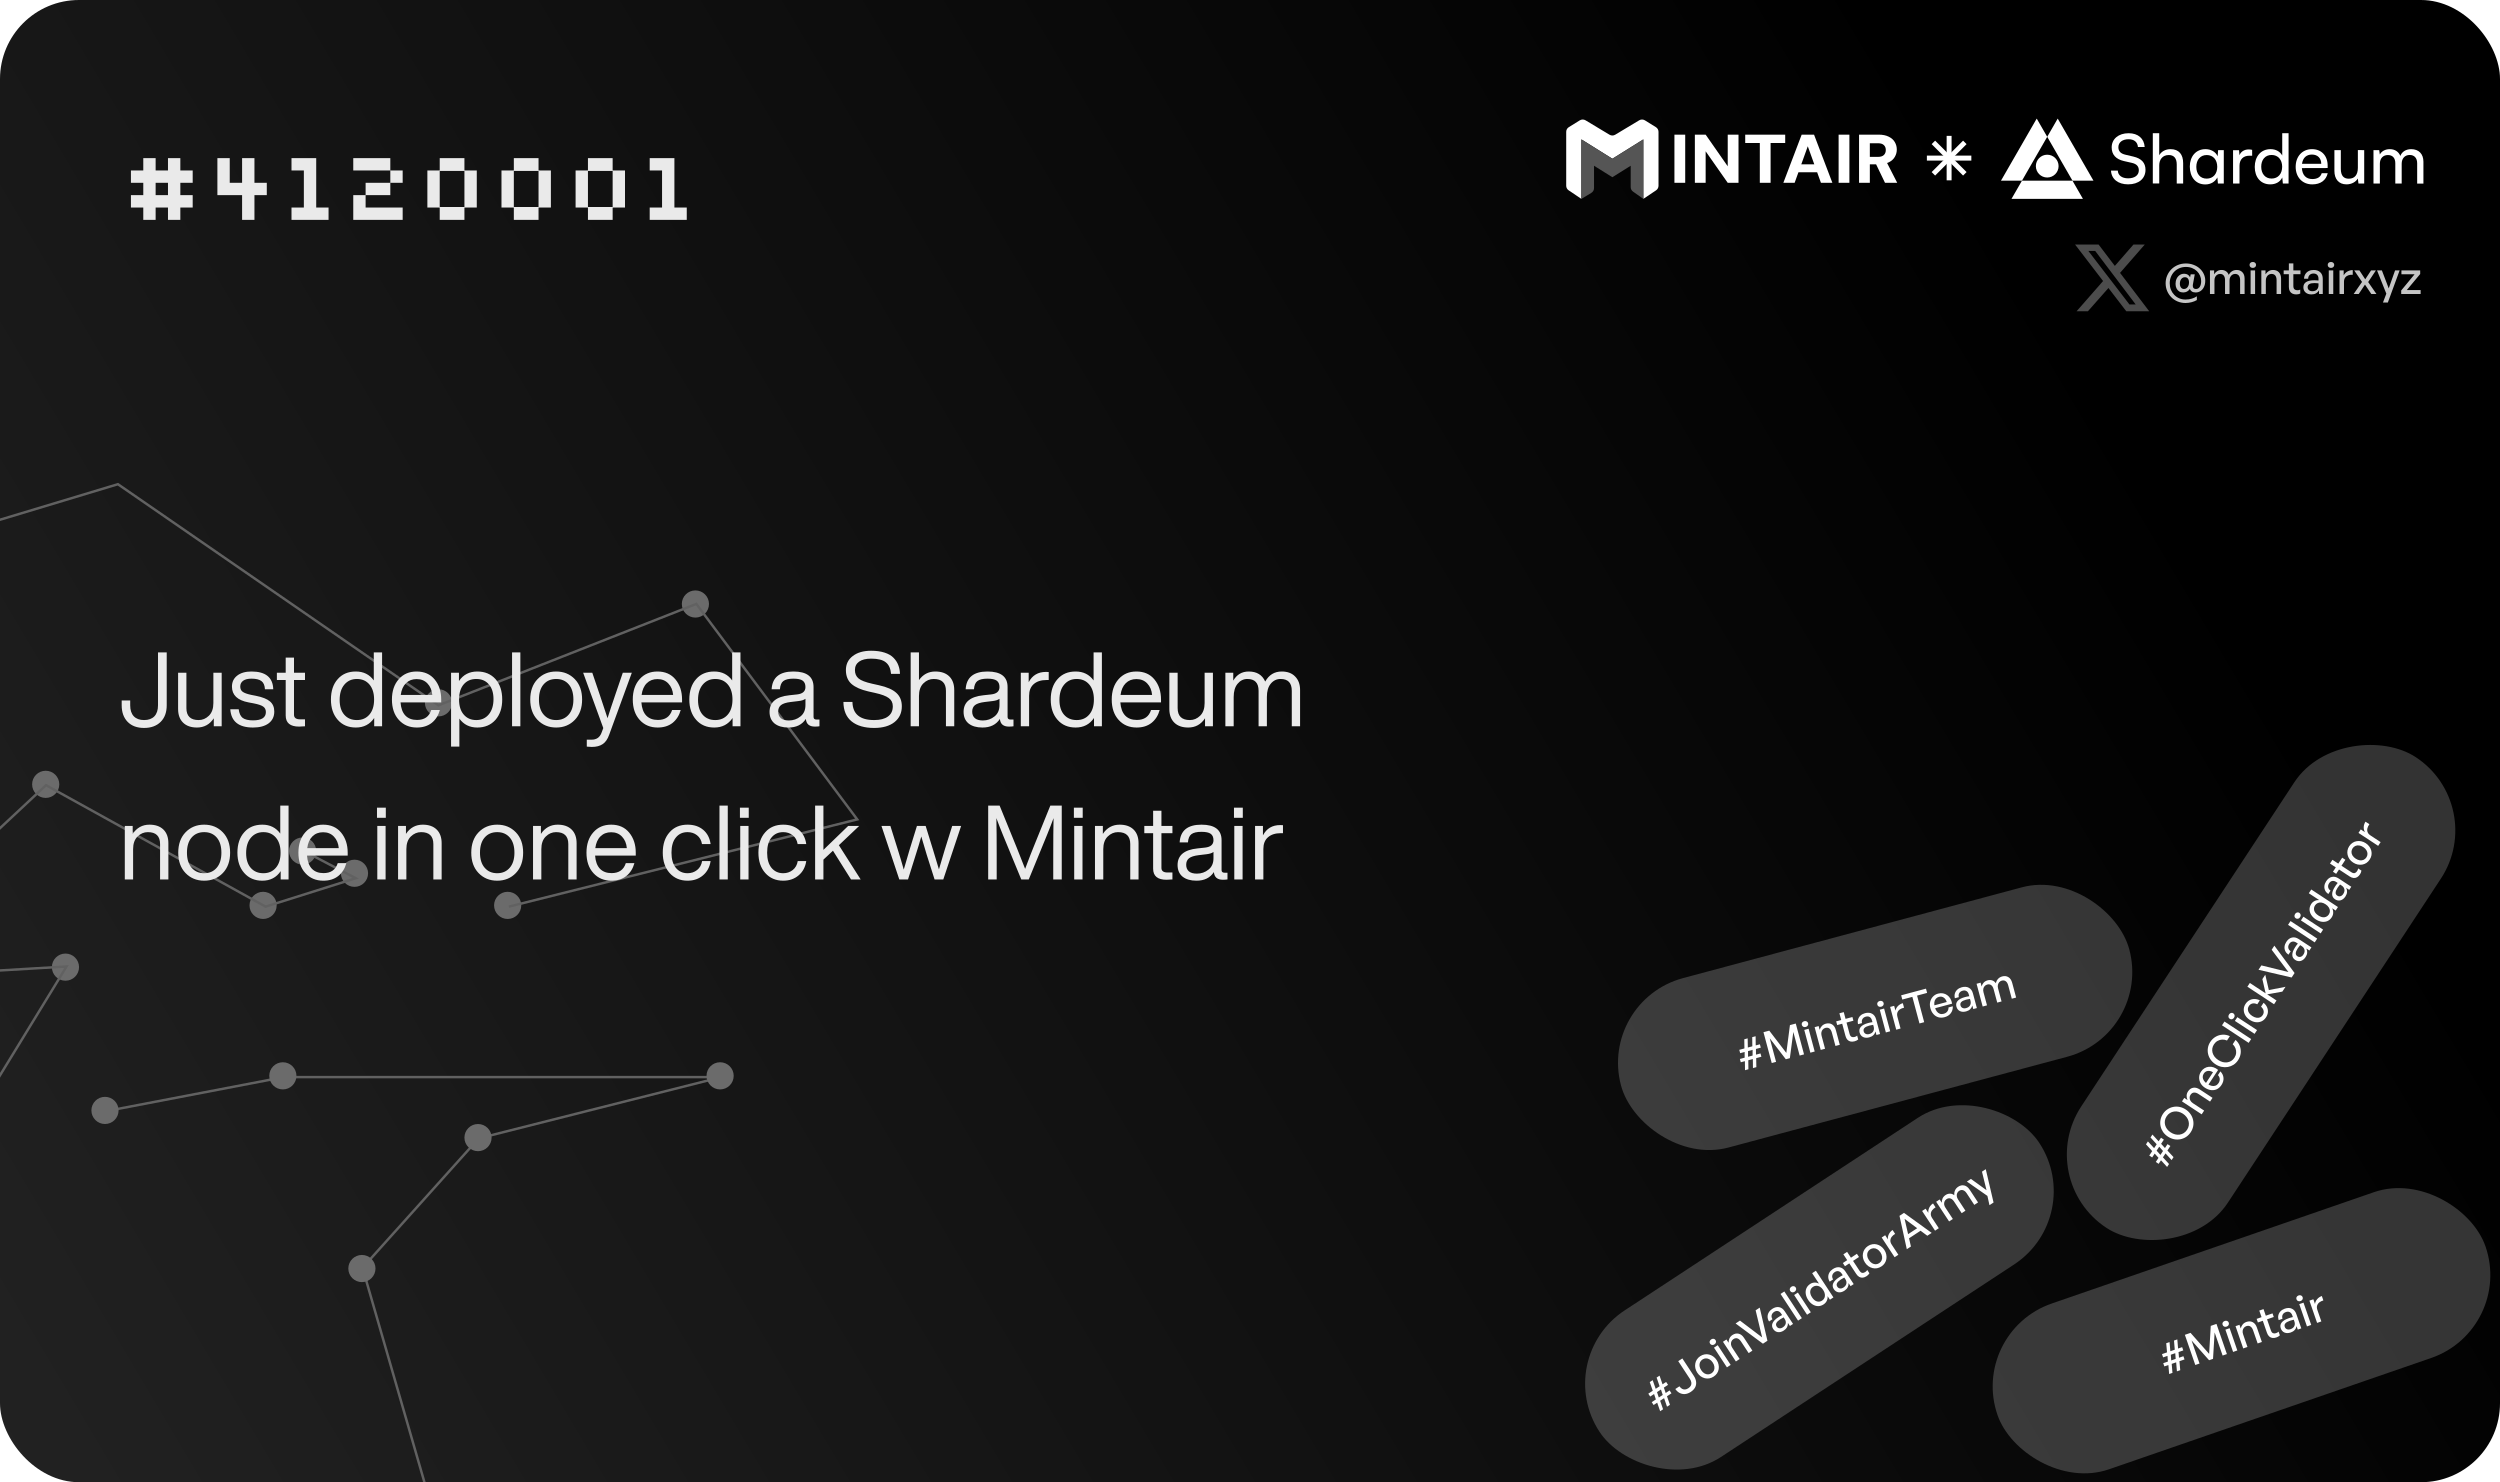 <svg width="1012" height="600" viewBox="0 0 1012 600" fill="none" xmlns="http://www.w3.org/2000/svg">
<g clip-path="url(#clip0_342_2823)">
<rect width="1012" height="600" rx="32" fill="url(#paint0_linear_342_2823)"/>
<path d="M-123 629L26.4 602.807L175.8 613.836L146.75 513.2L193.783 460.814L292 436H114.933L43 449.786" stroke="#616161"/>
<circle cx="42.5" cy="449.5" r="5.5" fill="#6B6B6B"/>
<circle cx="193.5" cy="460.5" r="5.5" fill="#6B6B6B"/>
<circle cx="291.5" cy="435.5" r="5.5" fill="#6B6B6B"/>
<circle cx="146.5" cy="513.5" r="5.5" fill="#6B6B6B"/>
<circle cx="114.5" cy="435.5" r="5.5" fill="#6B6B6B"/>
<circle cx="26.5" cy="391.5" r="5.5" fill="#6B6B6B"/>
<circle cx="18.5" cy="317.5" r="5.5" fill="#6B6B6B"/>
<circle cx="205.5" cy="366.5" r="5.5" fill="#6B6B6B"/>
<circle cx="281.5" cy="244.5" r="5.5" fill="#6B6B6B"/>
<circle cx="106.5" cy="366.5" r="5.5" fill="#6B6B6B"/>
<circle cx="143.5" cy="353.5" r="5.5" fill="#6B6B6B"/>
<circle cx="122.5" cy="344.5" r="5.5" fill="#6B6B6B"/>
<circle cx="177.5" cy="284.5" r="5.5" fill="#6B6B6B"/>
<path d="M-228 484L-124.084 448L-18.783 466L26.94 391.231L-65.892 396.769L18.627 317.846L107.5 367L144 355.5L123 344.5M206 367L347 331.692L281.88 244.462L177.5 285.5L47.723 196L-113 244.462" stroke="#616161"/>
<path d="M65.052 292.194C63.4 293.846 61.16 294.672 58.332 294.672C55.476 294.672 53.25 293.846 51.654 292.194C50.058 290.542 49.26 288.316 49.26 285.516V283.542H52.704V285.516C52.704 287.448 53.194 288.932 54.174 289.968C55.154 290.976 56.54 291.48 58.332 291.48C60.124 291.48 61.51 290.976 62.49 289.968C63.47 288.932 63.96 287.448 63.96 285.516V264.096H67.488V285.516C67.488 288.344 66.676 290.57 65.052 292.194ZM86.374 284.592V272.328H89.734V294H86.542V290.766C84.89 293.258 82.622 294.504 79.738 294.504C77.33 294.504 75.454 293.846 74.11 292.53C72.766 291.214 72.094 289.366 72.094 286.986V272.328H75.454V286.65C75.454 289.87 77.106 291.48 80.41 291.48C81.978 291.48 83.364 290.892 84.568 289.716C85.772 288.54 86.374 286.832 86.374 284.592ZM102.42 294.504C96.624 294.504 93.558 292.04 93.222 287.112H96.624C96.82 288.736 97.352 289.898 98.22 290.598C99.116 291.27 100.516 291.606 102.42 291.606C105.892 291.606 107.628 290.486 107.628 288.246C107.628 287.266 107.264 286.524 106.536 286.02C105.836 285.516 104.548 285.082 102.672 284.718L100.656 284.34C96.148 283.5 93.894 281.372 93.894 277.956C93.894 276.08 94.594 274.596 95.994 273.504C97.422 272.384 99.354 271.824 101.79 271.824C107.53 271.824 110.47 274.218 110.61 279.006H107.25C107.166 277.438 106.69 276.332 105.822 275.688C104.954 275.044 103.61 274.722 101.79 274.722C100.334 274.722 99.214 275.002 98.43 275.562C97.646 276.122 97.254 276.906 97.254 277.914C97.254 278.866 97.59 279.58 98.262 280.056C98.934 280.532 100.054 280.938 101.622 281.274L103.554 281.652C106.214 282.184 108.118 282.94 109.266 283.92C110.442 284.9 111.03 286.272 111.03 288.036C111.03 290.08 110.26 291.676 108.72 292.824C107.208 293.944 105.108 294.504 102.42 294.504ZM123.463 272.328V275.268H119.011V289.338C119.011 290.57 119.837 291.186 121.489 291.186H123.463V294C122.539 294.084 121.741 294.126 121.069 294.126C117.457 294.126 115.651 292.628 115.651 289.632V275.268H112.081V272.328H115.651V266.196H119.011V272.328H123.463ZM151.308 275.436V264.096H154.668V294H151.476V290.64C149.74 293.216 147.262 294.504 144.042 294.504C140.99 294.504 138.554 293.468 136.734 291.396C134.886 289.324 133.962 286.58 133.962 283.164C133.962 279.692 134.886 276.934 136.734 274.89C138.526 272.846 140.962 271.824 144.042 271.824C147.15 271.824 149.572 273.028 151.308 275.436ZM137.49 283.332C137.49 285.908 138.12 287.91 139.38 289.338C140.64 290.766 142.334 291.48 144.462 291.48C146.59 291.48 148.284 290.738 149.544 289.254C150.804 287.798 151.434 285.768 151.434 283.164C151.434 280.588 150.804 278.558 149.544 277.074C148.284 275.59 146.59 274.848 144.462 274.848C142.362 274.848 140.668 275.618 139.38 277.158C138.12 278.67 137.49 280.728 137.49 283.332ZM178.604 283.164V284.34H162.14C162.308 286.692 162.966 288.47 164.114 289.674C165.262 290.85 166.83 291.438 168.818 291.438C171.814 291.438 173.732 290.094 174.572 287.406H178.058C177.47 289.59 176.378 291.326 174.782 292.614C173.186 293.874 171.17 294.504 168.734 294.504C165.738 294.504 163.316 293.482 161.468 291.438C159.592 289.394 158.654 286.636 158.654 283.164C158.654 279.748 159.578 277.004 161.426 274.932C163.246 272.86 165.654 271.824 168.65 271.824C171.758 271.824 174.194 272.902 175.958 275.058C177.722 277.214 178.604 279.916 178.604 283.164ZM168.65 274.89C166.886 274.89 165.444 275.45 164.324 276.57C163.204 277.662 162.504 279.244 162.224 281.316H174.992C174.824 279.412 174.18 277.872 173.06 276.696C171.94 275.492 170.47 274.89 168.65 274.89ZM193.216 271.824C196.268 271.824 198.718 272.846 200.566 274.89C202.386 276.962 203.296 279.72 203.296 283.164C203.296 286.58 202.386 289.324 200.566 291.396C198.718 293.468 196.268 294.504 193.216 294.504C190.108 294.504 187.686 293.3 185.95 290.892V302.232H182.59V272.328H185.782V275.688C187.518 273.112 189.996 271.824 193.216 271.824ZM192.796 291.48C194.896 291.48 196.576 290.724 197.836 289.212C199.124 287.672 199.768 285.6 199.768 282.996C199.768 280.448 199.138 278.46 197.878 277.032C196.646 275.576 194.952 274.848 192.796 274.848C190.668 274.848 188.974 275.576 187.714 277.032C186.454 278.488 185.824 280.532 185.824 283.164C185.824 285.768 186.454 287.798 187.714 289.254C188.974 290.738 190.668 291.48 192.796 291.48ZM210.642 294H207.282V264.096H210.642V294ZM232.7 291.396C230.712 293.468 228.192 294.504 225.14 294.504C222.088 294.504 219.568 293.468 217.58 291.396C215.62 289.352 214.64 286.608 214.64 283.164C214.64 279.72 215.62 276.976 217.58 274.932C219.568 272.86 222.088 271.824 225.14 271.824C228.192 271.824 230.712 272.86 232.7 274.932C234.66 276.976 235.64 279.72 235.64 283.164C235.64 286.608 234.66 289.352 232.7 291.396ZM220.058 289.254C221.318 290.738 223.012 291.48 225.14 291.48C227.268 291.48 228.962 290.738 230.222 289.254C231.482 287.798 232.112 285.768 232.112 283.164C232.112 280.532 231.482 278.488 230.222 277.032C228.962 275.576 227.268 274.848 225.14 274.848C223.012 274.848 221.318 275.576 220.058 277.032C218.798 278.488 218.168 280.532 218.168 283.164C218.168 285.768 218.798 287.798 220.058 289.254ZM249.04 281.316L252.106 272.328H255.76L246.604 297.402C245.96 299.222 245.078 300.496 243.958 301.224C242.838 301.98 241.368 302.358 239.548 302.358C238.932 302.358 238.26 302.316 237.532 302.232V299.418H239.506C241.438 299.418 242.754 298.522 243.454 296.73L244.21 294.714L236.062 272.328H239.758L242.824 281.358C243.916 284.55 244.952 287.672 245.932 290.724C246.744 288.12 247.78 284.984 249.04 281.316ZM276.098 283.164V284.34H259.634C259.802 286.692 260.46 288.47 261.608 289.674C262.756 290.85 264.324 291.438 266.312 291.438C269.308 291.438 271.226 290.094 272.066 287.406H275.552C274.964 289.59 273.872 291.326 272.276 292.614C270.68 293.874 268.664 294.504 266.228 294.504C263.232 294.504 260.81 293.482 258.962 291.438C257.086 289.394 256.148 286.636 256.148 283.164C256.148 279.748 257.072 277.004 258.92 274.932C260.74 272.86 263.148 271.824 266.144 271.824C269.252 271.824 271.688 272.902 273.452 275.058C275.216 277.214 276.098 279.916 276.098 283.164ZM266.144 274.89C264.38 274.89 262.938 275.45 261.818 276.57C260.698 277.662 259.998 279.244 259.718 281.316H272.486C272.318 279.412 271.674 277.872 270.554 276.696C269.434 275.492 267.964 274.89 266.144 274.89ZM296.38 275.436V264.096H299.74V294H296.548V290.64C294.812 293.216 292.334 294.504 289.114 294.504C286.062 294.504 283.626 293.468 281.806 291.396C279.958 289.324 279.034 286.58 279.034 283.164C279.034 279.692 279.958 276.934 281.806 274.89C283.598 272.846 286.034 271.824 289.114 271.824C292.222 271.824 294.644 273.028 296.38 275.436ZM282.562 283.332C282.562 285.908 283.192 287.91 284.452 289.338C285.712 290.766 287.406 291.48 289.534 291.48C291.662 291.48 293.356 290.738 294.616 289.254C295.876 287.798 296.506 285.768 296.506 283.164C296.506 280.588 295.876 278.558 294.616 277.074C293.356 275.59 291.662 274.848 289.534 274.848C287.434 274.848 285.74 275.618 284.452 277.158C283.192 278.67 282.562 280.728 282.562 283.332ZM330.498 291.27H331.716V294C331.156 294.084 330.54 294.126 329.868 294.126C327.6 294.126 326.382 293.09 326.214 291.018C324.702 293.342 322.35 294.504 319.158 294.504C316.778 294.504 314.902 293.958 313.53 292.866C312.186 291.746 311.514 290.178 311.514 288.162C311.514 284.242 314.188 282.002 319.536 281.442L322.644 281.106C324.912 280.854 326.046 279.86 326.046 278.124C326.046 276.92 325.668 276.052 324.912 275.52C324.184 274.988 322.938 274.722 321.174 274.722C319.298 274.722 317.94 275.044 317.1 275.688C316.288 276.304 315.826 277.41 315.714 279.006H312.354C312.634 274.218 315.574 271.824 321.174 271.824C326.606 271.824 329.322 273.924 329.322 278.124V290.22C329.322 290.92 329.714 291.27 330.498 291.27ZM319.326 291.648C321.118 291.648 322.686 291.102 324.03 290.01C325.374 288.946 326.046 287.42 326.046 285.432V282.87C325.43 283.346 324.478 283.654 323.19 283.794L320.04 284.172C318.22 284.396 316.918 284.816 316.134 285.432C315.378 286.048 315 286.93 315 288.078C315 289.198 315.364 290.08 316.092 290.724C316.82 291.34 317.898 291.648 319.326 291.648ZM353.846 294.672C349.954 294.672 346.916 293.79 344.732 292.026C342.548 290.262 341.442 287.63 341.414 284.13H345.068C345.152 289.03 348.078 291.48 353.846 291.48C356.282 291.48 358.144 291.004 359.432 290.052C360.748 289.1 361.406 287.714 361.406 285.894C361.406 284.466 360.86 283.36 359.768 282.576C358.704 281.764 356.828 281.064 354.14 280.476L351.494 279.888C348.47 279.188 346.202 278.18 344.69 276.864C343.178 275.52 342.422 273.644 342.422 271.236C342.422 268.856 343.346 266.966 345.194 265.566C347.042 264.138 349.52 263.424 352.628 263.424C354.728 263.424 356.548 263.676 358.088 264.18C359.656 264.684 360.874 265.398 361.742 266.322C362.61 267.218 363.24 268.198 363.632 269.262C364.052 270.326 364.276 271.502 364.304 272.79H360.692C360.524 270.662 359.824 269.108 358.592 268.128C357.388 267.12 355.4 266.616 352.628 266.616C350.528 266.616 348.904 267.022 347.756 267.834C346.636 268.646 346.076 269.78 346.076 271.236C346.076 272.692 346.566 273.826 347.546 274.638C348.498 275.45 350.346 276.164 353.09 276.78L355.736 277.368C359.04 278.096 361.42 279.146 362.876 280.518C364.332 281.862 365.06 283.654 365.06 285.894C365.06 288.61 364.066 290.752 362.078 292.32C360.09 293.888 357.346 294.672 353.846 294.672ZM378.633 271.824C381.041 271.824 382.917 272.482 384.261 273.798C385.605 275.114 386.277 276.962 386.277 279.342V294H382.917V279.678C382.917 276.458 381.265 274.848 377.961 274.848C376.393 274.848 375.007 275.436 373.803 276.612C372.599 277.788 371.997 279.496 371.997 281.736V294H368.637V264.096H371.997V275.31C373.649 272.986 375.861 271.824 378.633 271.824ZM409.043 291.27H410.261V294C409.701 294.084 409.085 294.126 408.413 294.126C406.145 294.126 404.927 293.09 404.759 291.018C403.247 293.342 400.895 294.504 397.703 294.504C395.323 294.504 393.447 293.958 392.075 292.866C390.731 291.746 390.059 290.178 390.059 288.162C390.059 284.242 392.733 282.002 398.081 281.442L401.189 281.106C403.457 280.854 404.591 279.86 404.591 278.124C404.591 276.92 404.213 276.052 403.457 275.52C402.729 274.988 401.483 274.722 399.719 274.722C397.843 274.722 396.485 275.044 395.645 275.688C394.833 276.304 394.371 277.41 394.259 279.006H390.899C391.179 274.218 394.119 271.824 399.719 271.824C405.151 271.824 407.867 273.924 407.867 278.124V290.22C407.867 290.92 408.259 291.27 409.043 291.27ZM397.871 291.648C399.663 291.648 401.231 291.102 402.575 290.01C403.919 288.946 404.591 287.42 404.591 285.432V282.87C403.975 283.346 403.023 283.654 401.735 283.794L398.585 284.172C396.765 284.396 395.463 284.816 394.679 285.432C393.923 286.048 393.545 286.93 393.545 288.078C393.545 289.198 393.909 290.08 394.637 290.724C395.365 291.34 396.443 291.648 397.871 291.648ZM423.385 271.992C423.945 271.992 424.323 272.006 424.519 272.034V275.268H423.679C421.439 275.268 419.689 275.828 418.429 276.948C417.197 278.04 416.581 279.608 416.581 281.652V294H413.221V272.328H416.413V276.15C417.869 273.378 420.193 271.992 423.385 271.992ZM442.683 275.436V264.096H446.043V294H442.851V290.64C441.115 293.216 438.637 294.504 435.417 294.504C432.365 294.504 429.929 293.468 428.109 291.396C426.261 289.324 425.337 286.58 425.337 283.164C425.337 279.692 426.261 276.934 428.109 274.89C429.901 272.846 432.337 271.824 435.417 271.824C438.525 271.824 440.947 273.028 442.683 275.436ZM428.865 283.332C428.865 285.908 429.495 287.91 430.755 289.338C432.015 290.766 433.709 291.48 435.837 291.48C437.965 291.48 439.659 290.738 440.919 289.254C442.179 287.798 442.809 285.768 442.809 283.164C442.809 280.588 442.179 278.558 440.919 277.074C439.659 275.59 437.965 274.848 435.837 274.848C433.737 274.848 432.043 275.618 430.755 277.158C429.495 278.67 428.865 280.728 428.865 283.332ZM469.979 283.164V284.34H453.515C453.683 286.692 454.341 288.47 455.489 289.674C456.637 290.85 458.205 291.438 460.193 291.438C463.189 291.438 465.107 290.094 465.947 287.406H469.433C468.845 289.59 467.753 291.326 466.157 292.614C464.561 293.874 462.545 294.504 460.109 294.504C457.113 294.504 454.691 293.482 452.843 291.438C450.967 289.394 450.029 286.636 450.029 283.164C450.029 279.748 450.953 277.004 452.801 274.932C454.621 272.86 457.029 271.824 460.025 271.824C463.133 271.824 465.569 272.902 467.333 275.058C469.097 277.214 469.979 279.916 469.979 283.164ZM460.025 274.89C458.261 274.89 456.819 275.45 455.699 276.57C454.579 277.662 453.879 279.244 453.599 281.316H466.367C466.199 279.412 465.555 277.872 464.435 276.696C463.315 275.492 461.845 274.89 460.025 274.89ZM487.63 284.592V272.328H490.99V294H487.798V290.766C486.146 293.258 483.878 294.504 480.994 294.504C478.586 294.504 476.71 293.846 475.366 292.53C474.022 291.214 473.35 289.366 473.35 286.986V272.328H476.71V286.65C476.71 289.87 478.362 291.48 481.666 291.48C483.234 291.48 484.62 290.892 485.824 289.716C487.028 288.54 487.63 286.832 487.63 284.592ZM518.838 271.824C521.19 271.824 523.01 272.51 524.298 273.882C525.614 275.226 526.272 277.032 526.272 279.3V294H522.912V279.636C522.912 276.444 521.4 274.848 518.376 274.848C516.78 274.848 515.45 275.492 514.386 276.78C513.35 278.04 512.832 279.832 512.832 282.156V294H509.472V279.636C509.472 276.444 507.96 274.848 504.936 274.848C503.368 274.848 502.052 275.492 500.988 276.78C499.924 278.04 499.392 279.832 499.392 282.156V294H496.032V272.328H499.224V275.52C500.652 273.056 502.738 271.824 505.482 271.824C508.73 271.824 510.956 273.182 512.16 275.898C513.672 273.182 515.898 271.824 518.838 271.824ZM60.516 333.824C62.924 333.824 64.8 334.482 66.144 335.798C67.488 337.114 68.16 338.962 68.16 341.342V356H64.8V341.678C64.8 338.458 63.148 336.848 59.844 336.848C58.276 336.848 56.89 337.436 55.686 338.612C54.482 339.788 53.88 341.496 53.88 343.736V356H50.52V334.328H53.712V337.562C55.364 335.07 57.632 333.824 60.516 333.824ZM90.212 353.396C88.224 355.468 85.704 356.504 82.652 356.504C79.6 356.504 77.08 355.468 75.092 353.396C73.132 351.352 72.152 348.608 72.152 345.164C72.152 341.72 73.132 338.976 75.092 336.932C77.08 334.86 79.6 333.824 82.652 333.824C85.704 333.824 88.224 334.86 90.212 336.932C92.172 338.976 93.152 341.72 93.152 345.164C93.152 348.608 92.172 351.352 90.212 353.396ZM77.57 351.254C78.83 352.738 80.524 353.48 82.652 353.48C84.78 353.48 86.474 352.738 87.734 351.254C88.994 349.798 89.624 347.768 89.624 345.164C89.624 342.532 88.994 340.488 87.734 339.032C86.474 337.576 84.78 336.848 82.652 336.848C80.524 336.848 78.83 337.576 77.57 339.032C76.31 340.488 75.68 342.532 75.68 345.164C75.68 347.768 76.31 349.798 77.57 351.254ZM113.451 337.436V326.096H116.811V356H113.619V352.64C111.883 355.216 109.405 356.504 106.185 356.504C103.133 356.504 100.697 355.468 98.877 353.396C97.029 351.324 96.105 348.58 96.105 345.164C96.105 341.692 97.029 338.934 98.877 336.89C100.669 334.846 103.105 333.824 106.185 333.824C109.293 333.824 111.715 335.028 113.451 337.436ZM99.633 345.332C99.633 347.908 100.263 349.91 101.523 351.338C102.783 352.766 104.477 353.48 106.605 353.48C108.733 353.48 110.427 352.738 111.687 351.254C112.947 349.798 113.577 347.768 113.577 345.164C113.577 342.588 112.947 340.558 111.687 339.074C110.427 337.59 108.733 336.848 106.605 336.848C104.505 336.848 102.811 337.618 101.523 339.158C100.263 340.67 99.633 342.728 99.633 345.332ZM140.746 345.164V346.34H124.282C124.45 348.692 125.108 350.47 126.256 351.674C127.404 352.85 128.972 353.438 130.96 353.438C133.956 353.438 135.874 352.094 136.714 349.406H140.2C139.612 351.59 138.52 353.326 136.924 354.614C135.328 355.874 133.312 356.504 130.876 356.504C127.88 356.504 125.458 355.482 123.61 353.438C121.734 351.394 120.796 348.636 120.796 345.164C120.796 341.748 121.72 339.004 123.568 336.932C125.388 334.86 127.796 333.824 130.792 333.824C133.9 333.824 136.336 334.902 138.1 337.058C139.864 339.214 140.746 341.916 140.746 345.164ZM130.792 336.89C129.028 336.89 127.586 337.45 126.466 338.57C125.346 339.662 124.646 341.244 124.366 343.316H137.134C136.966 341.412 136.322 339.872 135.202 338.696C134.082 337.492 132.612 336.89 130.792 336.89ZM156.175 331.052H152.605V326.936H156.175V331.052ZM156.091 356H152.731V334.328H156.091V356ZM171.135 333.824C173.543 333.824 175.419 334.482 176.763 335.798C178.107 337.114 178.779 338.962 178.779 341.342V356H175.419V341.678C175.419 338.458 173.767 336.848 170.463 336.848C168.895 336.848 167.509 337.436 166.305 338.612C165.101 339.788 164.499 341.496 164.499 343.736V356H161.139V334.328H164.331V337.562C165.983 335.07 168.251 333.824 171.135 333.824ZM208.829 353.396C206.841 355.468 204.321 356.504 201.269 356.504C198.217 356.504 195.697 355.468 193.709 353.396C191.749 351.352 190.769 348.608 190.769 345.164C190.769 341.72 191.749 338.976 193.709 336.932C195.697 334.86 198.217 333.824 201.269 333.824C204.321 333.824 206.841 334.86 208.829 336.932C210.789 338.976 211.769 341.72 211.769 345.164C211.769 348.608 210.789 351.352 208.829 353.396ZM196.187 351.254C197.447 352.738 199.141 353.48 201.269 353.48C203.397 353.48 205.091 352.738 206.351 351.254C207.611 349.798 208.241 347.768 208.241 345.164C208.241 342.532 207.611 340.488 206.351 339.032C205.091 337.576 203.397 336.848 201.269 336.848C199.141 336.848 197.447 337.576 196.187 339.032C194.927 340.488 194.297 342.532 194.297 345.164C194.297 347.768 194.927 349.798 196.187 351.254ZM225.768 333.824C228.176 333.824 230.052 334.482 231.396 335.798C232.74 337.114 233.412 338.962 233.412 341.342V356H230.052V341.678C230.052 338.458 228.4 336.848 225.096 336.848C223.528 336.848 222.142 337.436 220.938 338.612C219.734 339.788 219.132 341.496 219.132 343.736V356H215.772V334.328H218.964V337.562C220.616 335.07 222.884 333.824 225.768 333.824ZM257.354 345.164V346.34H240.89C241.058 348.692 241.716 350.47 242.864 351.674C244.012 352.85 245.58 353.438 247.568 353.438C250.564 353.438 252.482 352.094 253.322 349.406H256.808C256.22 351.59 255.128 353.326 253.532 354.614C251.936 355.874 249.92 356.504 247.484 356.504C244.488 356.504 242.066 355.482 240.218 353.438C238.342 351.394 237.404 348.636 237.404 345.164C237.404 341.748 238.328 339.004 240.176 336.932C241.996 334.86 244.404 333.824 247.4 333.824C250.508 333.824 252.944 334.902 254.708 337.058C256.472 339.214 257.354 341.916 257.354 345.164ZM247.4 336.89C245.636 336.89 244.194 337.45 243.074 338.57C241.954 339.662 241.254 341.244 240.974 343.316H253.742C253.574 341.412 252.93 339.872 251.81 338.696C250.69 337.492 249.22 336.89 247.4 336.89ZM278.326 356.504C275.33 356.504 272.908 355.468 271.06 353.396C269.212 351.324 268.288 348.58 268.288 345.164C268.288 341.692 269.212 338.934 271.06 336.89C272.852 334.846 275.274 333.824 278.326 333.824C280.902 333.824 283.016 334.524 284.668 335.924C286.32 337.324 287.314 339.242 287.65 341.678H284.164C283.912 340.138 283.24 338.948 282.148 338.108C281.084 337.268 279.81 336.848 278.326 336.848C276.338 336.848 274.756 337.576 273.58 339.032C272.404 340.46 271.816 342.504 271.816 345.164C271.816 347.796 272.404 349.84 273.58 351.296C274.784 352.752 276.366 353.48 278.326 353.48C279.81 353.48 281.098 353.046 282.19 352.178C283.282 351.31 283.954 350.106 284.206 348.566H287.65C287.286 351.002 286.25 352.934 284.542 354.362C282.862 355.79 280.79 356.504 278.326 356.504ZM294.601 356H291.241V326.096H294.601V356ZM303.093 331.052H299.523V326.936H303.093V331.052ZM303.009 356H299.649V334.328H303.009V356ZM317.045 356.504C314.049 356.504 311.627 355.468 309.779 353.396C307.931 351.324 307.007 348.58 307.007 345.164C307.007 341.692 307.931 338.934 309.779 336.89C311.571 334.846 313.993 333.824 317.045 333.824C319.621 333.824 321.735 334.524 323.387 335.924C325.039 337.324 326.033 339.242 326.369 341.678H322.883C322.631 340.138 321.959 338.948 320.867 338.108C319.803 337.268 318.529 336.848 317.045 336.848C315.057 336.848 313.475 337.576 312.299 339.032C311.123 340.46 310.535 342.504 310.535 345.164C310.535 347.796 311.123 349.84 312.299 351.296C313.503 352.752 315.085 353.48 317.045 353.48C318.529 353.48 319.817 353.046 320.909 352.178C322.001 351.31 322.673 350.106 322.925 348.566H326.369C326.005 351.002 324.969 352.934 323.261 354.362C321.581 355.79 319.509 356.504 317.045 356.504ZM348.397 356H344.491L337.183 344.366L333.319 347.978V356H329.959V326.096H333.319V344.03L343.357 334.328H347.809L339.577 342.14L348.397 356ZM382.39 344.114L385.456 334.328H389.068L381.844 356H378.316L375.124 345.962C374.032 342.406 373.304 339.956 372.94 338.612C372.296 340.908 371.554 343.358 370.714 345.962L367.564 356H364.036L356.812 334.328H360.424L363.49 344.114C364.246 346.494 365.03 349.126 365.842 352.01C366.738 348.818 367.508 346.186 368.152 344.114L371.176 334.328H374.704L377.728 344.114C379.268 349.238 380.052 351.842 380.08 351.926C380.304 351.058 381.074 348.454 382.39 344.114ZM418.499 342.602L425.177 326.096H429.797V356H426.353V346.424C426.353 340.124 426.395 335.042 426.479 331.178C425.807 333.026 424.925 335.294 423.833 337.982L416.441 356H413.417L405.983 337.982C404.891 335.294 404.009 333.026 403.337 331.178C403.421 335.042 403.463 340.124 403.463 346.424V356H400.019V326.096H404.639L411.569 343.106C412.605 345.654 413.739 348.524 414.971 351.716C416.679 347.18 417.855 344.142 418.499 342.602ZM438.28 331.052H434.71V326.936H438.28V331.052ZM438.196 356H434.836V334.328H438.196V356ZM453.241 333.824C455.649 333.824 457.525 334.482 458.869 335.798C460.213 337.114 460.885 338.962 460.885 341.342V356H457.525V341.678C457.525 338.458 455.873 336.848 452.569 336.848C451.001 336.848 449.615 337.436 448.411 338.612C447.207 339.788 446.605 341.496 446.605 343.736V356H443.245V334.328H446.437V337.562C448.089 335.07 450.357 333.824 453.241 333.824ZM474.598 334.328V337.268H470.146V351.338C470.146 352.57 470.972 353.186 472.624 353.186H474.598V356C473.674 356.084 472.876 356.126 472.204 356.126C468.592 356.126 466.786 354.628 466.786 351.632V337.268H463.216V334.328H466.786V328.196H470.146V334.328H474.598ZM495.668 353.27H496.886V356C496.326 356.084 495.71 356.126 495.038 356.126C492.77 356.126 491.552 355.09 491.384 353.018C489.872 355.342 487.52 356.504 484.328 356.504C481.948 356.504 480.072 355.958 478.7 354.866C477.356 353.746 476.684 352.178 476.684 350.162C476.684 346.242 479.358 344.002 484.706 343.442L487.814 343.106C490.082 342.854 491.216 341.86 491.216 340.124C491.216 338.92 490.838 338.052 490.082 337.52C489.354 336.988 488.108 336.722 486.344 336.722C484.468 336.722 483.11 337.044 482.27 337.688C481.458 338.304 480.996 339.41 480.884 341.006H477.524C477.804 336.218 480.744 333.824 486.344 333.824C491.776 333.824 494.492 335.924 494.492 340.124V352.22C494.492 352.92 494.884 353.27 495.668 353.27ZM484.496 353.648C486.288 353.648 487.856 353.102 489.2 352.01C490.544 350.946 491.216 349.42 491.216 347.432V344.87C490.6 345.346 489.648 345.654 488.36 345.794L485.21 346.172C483.39 346.396 482.088 346.816 481.304 347.432C480.548 348.048 480.17 348.93 480.17 350.078C480.17 351.198 480.534 352.08 481.262 352.724C481.99 353.34 483.068 353.648 484.496 353.648ZM503.085 331.052H499.515V326.936H503.085V331.052ZM503.001 356H499.641V334.328H503.001V356ZM518.213 333.992C518.773 333.992 519.151 334.006 519.347 334.034V337.268H518.507C516.267 337.268 514.517 337.828 513.257 338.948C512.025 340.04 511.409 341.608 511.409 343.652V356H508.049V334.328H511.241V338.15C512.697 335.378 515.021 333.992 518.213 333.992Z" fill="#EAEAEA"/>
<path d="M634 75.199C634 75.938 634.368 76.629 634.981 77.041L640.142 80.51V56.419L652.683 64.255L665.223 56.419V80.51L670.384 77.041C670.997 76.629 671.365 75.938 671.365 75.199V53.363C671.365 52.595 670.968 51.882 670.316 51.477L665.862 48.714C665.156 48.276 664.263 48.269 663.55 48.698L653.825 54.538C653.122 54.961 652.243 54.961 651.54 54.538L641.816 48.698C641.102 48.269 640.21 48.276 639.503 48.714L635.049 51.477C634.397 51.882 634 52.595 634 53.363V75.199Z" fill="white"/>
<path d="M645.261 76.162C645.261 76.939 644.855 77.659 644.19 78.061L640.142 80.51V56.419L652.683 64.255L665.223 56.419V80.51L661.044 77.561C660.455 77.145 660.105 76.469 660.105 75.748V67.093L652.683 71.737L645.261 67.093V76.162Z" fill="#555555"/>
<path d="M677.808 74.008V54.502H682.174V74.008H677.808Z" fill="white"/>
<path d="M686.08 74.008V54.502H690.446L699.383 67.32V54.502H703.749V64.255V74.008H699.383L690.446 61.245V74.008H686.08Z" fill="white"/>
<path d="M712.372 74.008V57.874H706.463V54.502H722.648V57.874H716.738V74.008H712.372Z" fill="white"/>
<path d="M721.895 74.008L729.317 54.502H734.324L741.747 74.008H737.119L731.792 59.211L726.465 74.008H721.895ZM725.126 69.745L726.29 66.512H736.973L738.109 69.745H725.126Z" fill="white"/>
<path d="M744.27 74.008V54.502H748.637V74.008H744.27Z" fill="white"/>
<path d="M752.543 74.008V54.502H760.46C762.11 54.502 763.478 54.781 764.565 55.338C765.671 55.877 766.486 56.601 767.01 57.511C767.553 58.422 767.825 59.434 767.825 60.549C767.825 61.589 767.563 62.564 767.039 63.475C766.535 64.385 765.739 65.119 764.652 65.676C763.565 66.233 762.159 66.512 760.431 66.512H756.909V74.008H752.543ZM763.051 74.008L758.947 65.481H763.633L768 74.008H763.051ZM756.909 63.503H760.198C761.285 63.503 762.081 63.252 762.585 62.75C763.109 62.249 763.371 61.571 763.371 60.716C763.371 59.88 763.109 59.221 762.585 58.737C762.081 58.236 761.285 57.985 760.198 57.985H756.909V63.503Z" fill="white"/>
<line x1="789" y1="55" x2="789" y2="73" stroke="white" stroke-width="2"/>
<line x1="795.364" y1="57.636" x2="782.636" y2="70.364" stroke="white" stroke-width="2"/>
<line x1="798" y1="64" x2="780" y2="64" stroke="white" stroke-width="2"/>
<line x1="795.364" y1="70.364" x2="782.636" y2="57.636" stroke="white" stroke-width="2"/>
<path d="M861.683 53.927C865.49 53.927 867.947 56.059 868.168 59.517H865.435C865.297 57.524 863.889 56.361 861.655 56.361C859.143 56.361 857.515 57.635 857.515 59.591C857.515 61.206 858.435 62.166 860.303 62.609L863.585 63.384C866.843 64.132 868.499 65.904 868.499 68.728C868.499 72.327 865.711 74.625 861.462 74.625C857.404 74.625 854.699 72.493 854.533 69.06H857.294C857.349 70.97 858.95 72.189 861.462 72.189C864.11 72.189 865.794 70.943 865.794 68.959C865.794 67.38 864.938 66.384 863.033 65.941L859.748 65.193C856.491 64.446 854.807 62.563 854.807 59.684C854.809 56.253 857.57 53.927 861.683 53.927Z" fill="white"/>
<path d="M871.456 74.279V53.927H874.051V62.84C874.907 61.373 876.533 60.376 878.631 60.376C882.082 60.376 883.738 62.563 883.738 66.024V74.302H881.143V66.605C881.143 63.864 879.846 62.757 877.923 62.757C875.411 62.757 874.06 64.584 874.06 66.91V74.279H871.456Z" fill="white"/>
<path d="M900.19 60.764V74.302H897.816L897.586 71.838C896.666 73.582 894.936 74.662 892.7 74.662C888.727 74.662 886.436 71.561 886.436 67.436C886.436 63.311 888.92 60.376 892.782 60.376C894.853 60.376 896.813 61.317 897.696 63.255L897.889 60.764H900.19ZM893.289 62.757C890.641 62.757 889.067 64.75 889.067 67.547C889.067 70.343 890.611 72.309 893.261 72.309C895.911 72.309 897.54 70.343 897.54 67.547C897.54 64.75 895.939 62.757 893.289 62.757Z" fill="white"/>
<path d="M911.675 63.034H910.524C908.067 63.034 906.549 64.529 906.549 67.132V74.302H903.94V60.791H906.37L906.535 62.84C907.087 61.428 908.44 60.487 910.29 60.487C910.754 60.491 911.217 60.546 911.67 60.653L911.675 63.034Z" fill="white"/>
<path d="M912.725 67.574C912.725 63.421 915.124 60.376 919.127 60.376C921.197 60.376 922.936 61.299 923.847 62.951V53.927H926.415V74.302H924.096L923.866 71.838C922.982 73.684 921.16 74.634 919.007 74.634C915.096 74.634 912.725 71.7 912.725 67.574ZM923.82 67.491C923.82 64.722 922.191 62.729 919.541 62.729C916.891 62.729 915.345 64.722 915.345 67.491C915.345 70.26 916.891 72.281 919.541 72.281C922.191 72.281 923.82 70.315 923.82 67.491Z" fill="white"/>
<path d="M929.287 67.547C929.287 63.311 931.965 60.376 935.885 60.376C939.722 60.376 942.234 63.034 942.234 67.048V68.017L931.799 68.05C931.992 70.901 933.483 72.48 936.05 72.48C938.066 72.48 939.391 71.649 939.832 70.098H942.262C941.599 73.005 939.335 74.639 935.995 74.639C932.02 74.634 929.287 71.755 929.287 67.547ZM931.854 66.301H939.639C939.639 64.058 938.176 62.563 935.885 62.563C933.594 62.563 932.186 63.92 931.854 66.301Z" fill="white"/>
<path d="M957.03 60.764V74.302H954.711L954.435 72.253C953.662 73.665 951.868 74.634 949.881 74.634C946.734 74.634 944.967 72.503 944.967 69.18V60.764H947.562V68.322C947.562 71.229 948.804 72.336 950.782 72.336C953.156 72.336 954.463 70.814 954.463 67.907V60.754L957.03 60.764Z" fill="white"/>
<path d="M960.783 74.302V60.764H963.102L963.351 62.535C964.041 61.262 965.476 60.376 967.381 60.376C969.479 60.376 970.97 61.428 971.66 63.117C972.295 61.428 973.923 60.376 976.031 60.376C979.122 60.376 981 62.314 981 65.452V74.311H978.469V66.079C978.469 63.947 977.282 62.729 975.46 62.729C973.5 62.729 972.203 64.114 972.203 66.273V74.302H969.617V66.052C969.617 63.92 968.467 62.757 966.626 62.757C964.666 62.757 963.369 64.114 963.369 66.273V74.302H960.783Z" fill="white"/>
<path d="M818.5 73.125L814.251 80.508H843.177L838.928 73.125H818.5Z" fill="white"/>
<path d="M828.714 55.383L824.465 48L810 73.125H818.5L828.714 55.383Z" fill="white"/>
<path d="M838.928 73.125H847.428L832.963 48L828.714 55.383L838.928 73.125Z" fill="white"/>
<path d="M828.714 71.856C831.255 71.856 833.315 69.79 833.315 67.242C833.315 64.693 831.255 62.627 828.714 62.627C826.173 62.627 824.113 64.693 824.113 67.242C824.113 69.79 826.173 71.856 828.714 71.856Z" fill="white"/>
<rect x="823" y="477.521" width="228" height="71" rx="35.5" transform="rotate(-56.68 823 477.521)" fill="white" fill-opacity="0.2"/>
<path d="M878.02 471.194L877.239 472.382L874.77 469.682L873.821 471.126L872.662 470.365L873.76 468.695L872.221 466.973L871.193 468.537L870.02 467.766L871.206 465.961L868.692 463.231L869.473 462.043L871.987 464.773L873.025 463.193L870.522 460.449L871.303 459.261L873.807 462.005L874.766 460.546L875.939 461.317L874.822 463.017L876.37 464.724L877.408 463.145L878.567 463.906L877.37 465.726L879.849 468.411L879.068 469.6L876.599 466.9L875.551 468.494L878.02 471.194ZM873.002 465.785L874.541 467.507L875.589 465.913L874.05 464.19L873.002 465.785ZM886.81 458.314C886.295 459.096 885.677 459.731 884.955 460.218C884.229 460.689 883.445 461.007 882.604 461.172C881.77 461.327 880.92 461.321 880.053 461.154C879.183 460.97 878.352 460.617 877.56 460.096C876.768 459.576 876.12 458.956 875.616 458.237C875.119 457.508 874.781 456.733 874.603 455.912C874.421 455.074 874.407 454.232 874.561 453.386C874.712 452.523 875.045 451.7 875.559 450.918C876.073 450.136 876.693 449.51 877.419 449.039C878.141 448.552 878.92 448.231 879.754 448.076C880.585 447.904 881.43 447.907 882.29 448.084C883.157 448.252 883.986 448.596 884.778 449.116C885.57 449.637 886.22 450.265 886.727 451.001C887.231 451.72 887.574 452.498 887.756 453.336C887.944 454.163 887.963 455.009 887.812 455.872C887.658 456.718 887.324 457.532 886.81 458.314ZM885.32 457.335C885.696 456.764 885.93 456.178 886.023 455.579C886.116 454.979 886.08 454.388 885.917 453.807C885.76 453.216 885.487 452.67 885.097 452.17C884.705 451.653 884.222 451.207 883.651 450.831C883.079 450.455 882.484 450.193 881.864 450.044C881.25 449.885 880.646 449.854 880.051 449.951C879.452 450.031 878.896 450.233 878.382 450.556C877.868 450.878 877.424 451.326 877.048 451.897C876.672 452.469 876.438 453.054 876.345 453.654C876.253 454.254 876.285 454.849 876.442 455.441C876.595 456.016 876.863 456.558 877.246 457.068C877.635 457.568 878.116 458.006 878.687 458.382C879.259 458.757 879.856 459.028 880.48 459.194C881.1 459.343 881.709 459.377 882.308 459.297C882.913 459.206 883.472 459 883.986 458.677C884.5 458.354 884.945 457.907 885.32 457.335ZM887.74 446.61L892.237 449.566L891.239 451.085L883.267 445.845L884.196 444.431L885.52 445.301C885.257 444.74 885.131 444.155 885.144 443.546C885.163 442.927 885.354 442.342 885.717 441.79C886.257 440.968 886.945 440.479 887.779 440.324C888.62 440.159 889.517 440.389 890.47 441.016L895.629 444.407L894.63 445.926L889.982 442.871C889.301 442.423 888.678 442.222 888.116 442.269C887.554 442.316 887.085 442.625 886.709 443.197C886.479 443.548 886.363 443.931 886.362 444.347C886.352 444.757 886.461 445.159 886.69 445.553C886.919 445.948 887.269 446.3 887.74 446.61ZM899.261 439.21C898.753 439.982 898.138 440.546 897.415 440.904C896.688 441.245 895.903 441.368 895.061 441.274C894.218 441.179 893.38 440.858 892.548 440.311C891.756 439.791 891.163 439.164 890.769 438.431C890.375 437.698 890.19 436.93 890.215 436.128C890.229 435.319 890.477 434.548 890.959 433.816C891.354 433.215 891.822 432.754 892.362 432.434C892.899 432.098 893.482 431.9 894.111 431.839C894.736 431.762 895.374 431.829 896.024 432.041C896.665 432.247 897.288 432.599 897.893 433.098L893.553 439.701L892.545 439.038L895.828 434.045C895.066 433.587 894.354 433.413 893.693 433.524C893.027 433.618 892.491 433.976 892.082 434.598C891.785 435.049 891.645 435.524 891.662 436.024C891.675 436.506 891.839 436.988 892.155 437.468C892.468 437.932 892.935 438.368 893.557 438.777C894.178 439.186 894.774 439.448 895.344 439.564C895.904 439.674 896.416 439.637 896.881 439.455C897.346 439.272 897.736 438.94 898.053 438.459C898.429 437.887 898.593 437.32 898.546 436.758C898.506 436.186 898.264 435.668 897.822 435.205L898.811 433.701C899.568 434.471 899.988 435.351 900.071 436.339C900.151 437.31 899.88 438.267 899.261 439.21ZM905.965 429.176C905.47 429.928 904.868 430.537 904.159 431.005C903.446 431.455 902.673 431.758 901.839 431.913C901.011 432.058 900.167 432.042 899.307 431.865C898.437 431.681 897.606 431.328 896.814 430.807C896.022 430.287 895.374 429.667 894.87 428.948C894.366 428.229 894.022 427.464 893.837 426.653C893.648 425.825 893.625 424.999 893.766 424.172C893.903 423.329 894.219 422.532 894.714 421.78C895.307 420.877 896.033 420.177 896.892 419.679C897.757 419.171 898.687 418.892 899.682 418.842C900.684 418.782 901.673 418.981 902.652 419.437L901.495 421.197C900.847 420.915 900.189 420.791 899.52 420.825C898.852 420.859 898.23 421.04 897.657 421.366C897.09 421.683 896.608 422.142 896.213 422.744C895.863 423.275 895.641 423.832 895.545 424.415C895.455 424.988 895.487 425.562 895.641 426.137C895.801 426.702 896.072 427.239 896.455 427.749C896.844 428.249 897.34 428.697 897.941 429.093C898.543 429.488 899.155 429.769 899.779 429.935C900.399 430.084 901 430.12 901.582 430.043C902.17 429.956 902.715 429.761 903.216 429.458C903.713 429.139 904.136 428.713 904.485 428.182C904.881 427.58 905.115 426.951 905.187 426.295C905.249 425.632 905.16 424.992 904.92 424.375C904.686 423.747 904.312 423.192 903.796 422.71L904.953 420.95C905.76 421.667 906.334 422.497 906.676 423.44C907.025 424.373 907.143 425.341 907.03 426.343C906.913 427.329 906.558 428.273 905.965 429.176ZM911.269 420.615L910.261 422.149L899.461 415.049L900.47 413.515L911.269 420.615ZM913.654 416.987L912.655 418.506L904.684 413.266L905.682 411.746L913.654 416.987ZM904.05 410.199C904.331 410.384 904.502 410.647 904.564 410.99C904.623 411.316 904.547 411.639 904.336 411.96C904.118 412.291 903.845 412.499 903.516 412.584C903.184 412.653 902.877 412.595 902.596 412.41C902.295 412.213 902.121 411.954 902.072 411.635C902.02 411.299 902.103 410.966 902.32 410.635C902.531 410.314 902.798 410.116 903.12 410.041C903.439 409.949 903.749 410.002 904.05 410.199ZM917.272 411.843C916.791 412.575 916.191 413.107 915.47 413.437C914.757 413.758 913.984 413.875 913.151 413.787C912.315 413.682 911.491 413.363 910.679 412.829C909.877 412.302 909.27 411.674 908.859 410.944C908.449 410.214 908.252 409.453 908.271 408.661C908.279 407.862 908.517 407.107 908.985 406.395C909.42 405.733 909.946 405.239 910.563 404.912C911.176 404.569 911.848 404.4 912.576 404.405C913.302 404.394 914.04 404.57 914.791 404.935L913.743 406.529C913.049 406.187 912.399 406.083 911.794 406.217C911.189 406.351 910.702 406.698 910.333 407.26C910.043 407.701 909.913 408.161 909.943 408.64C909.963 409.113 910.119 409.575 910.411 410.025C910.704 410.476 911.136 410.889 911.707 411.265C912.269 411.634 912.819 411.867 913.359 411.963C913.899 412.06 914.39 412.023 914.831 411.854C915.273 411.685 915.639 411.379 915.929 410.938C916.304 410.367 916.43 409.782 916.307 409.183C916.19 408.575 915.84 408.015 915.257 407.503L916.296 405.923C916.945 406.465 917.416 407.069 917.71 407.737C917.994 408.397 918.105 409.08 918.043 409.786C917.971 410.486 917.714 411.171 917.272 411.843ZM921.533 405.001L920.535 406.52L909.735 399.421L910.734 397.902L917.126 402.104L915.806 396.346L916.983 394.556L918.426 400.783L925.182 399.451L923.896 401.406L917.758 402.519L921.533 405.001ZM920.658 382.804L928.848 393.875L927.651 395.694L914.241 392.566L915.408 390.791L926.349 393.481L919.571 384.459L920.658 382.804ZM934.832 384.771L933.599 383.96C933.875 384.501 933.992 385.066 933.949 385.655C933.906 386.245 933.691 386.835 933.302 387.427C932.761 388.249 932.111 388.769 931.35 388.987C930.579 389.198 929.828 389.063 929.096 388.582C928.313 388.068 927.923 387.373 927.924 386.498C927.931 385.612 928.324 384.578 929.102 383.395C929.254 383.164 929.407 382.942 929.562 382.728C929.717 382.514 929.92 382.26 930.171 381.965L929.585 381.58C929.023 381.21 928.491 381.069 927.989 381.156C927.477 381.235 927.046 381.541 926.697 382.073C926.335 382.624 926.205 383.171 926.308 383.713C926.408 384.238 926.727 384.692 927.266 385.074L926.356 386.458C925.768 386.042 925.342 385.554 925.078 384.994C924.812 384.416 924.713 383.813 924.782 383.183C924.848 382.537 925.085 381.903 925.494 381.281C926.14 380.299 926.907 379.711 927.794 379.519C928.678 379.311 929.596 379.519 930.549 380.146L935.663 383.507L934.832 384.771ZM930 387.108C930.411 387.379 930.837 387.451 931.279 387.325C931.721 387.199 932.1 386.895 932.417 386.414C932.838 385.772 932.991 385.147 932.874 384.539C932.747 383.924 932.377 383.415 931.766 383.013L931.119 382.588C930.897 382.859 930.709 383.102 930.554 383.316C930.389 383.523 930.241 383.727 930.109 383.928C929.608 384.69 929.348 385.337 929.328 385.87C929.304 386.386 929.528 386.799 930 387.108ZM938.007 379.942L936.998 381.476L926.198 374.377L927.207 372.843L938.007 379.942ZM940.391 376.314L939.393 377.833L931.421 372.593L932.42 371.074L940.391 376.314ZM930.787 369.527C931.068 369.711 931.239 369.975 931.301 370.317C931.36 370.643 931.284 370.966 931.073 371.287C930.855 371.618 930.582 371.826 930.253 371.912C929.921 371.98 929.614 371.922 929.334 371.738C929.033 371.54 928.858 371.282 928.809 370.962C928.757 370.627 928.84 370.293 929.057 369.962C929.268 369.641 929.535 369.443 929.857 369.368C930.176 369.276 930.486 369.329 930.787 369.527ZM937.416 372.157C936.614 371.629 935.998 371.016 935.567 370.316C935.126 369.61 934.905 368.876 934.904 368.114C934.902 367.352 935.135 366.615 935.603 365.903C935.953 365.371 936.408 364.974 936.969 364.711C937.526 364.431 938.138 364.309 938.803 364.345L934.607 361.586L935.606 360.067L946.405 367.166L945.476 368.58L944.047 367.641C944.364 368.251 944.507 368.884 944.478 369.54C944.446 370.179 944.245 370.78 943.876 371.341C943.408 372.053 942.824 372.559 942.123 372.86C941.413 373.154 940.651 373.242 939.839 373.125C939.016 373 938.208 372.677 937.416 372.157ZM938.454 370.577C939.347 371.164 940.172 371.405 940.93 371.3C941.688 371.196 942.285 370.812 942.72 370.15C943.01 369.709 943.154 369.251 943.15 368.775C943.144 368.282 942.993 367.802 942.697 367.335C942.408 366.857 941.972 366.428 941.39 366.045C940.799 365.656 940.232 365.427 939.689 365.357C939.146 365.288 938.657 365.354 938.222 365.557C937.777 365.752 937.417 366.061 937.14 366.482C936.705 367.144 936.589 367.844 936.794 368.581C936.998 369.319 937.552 369.984 938.454 370.577ZM950.967 360.226L949.734 359.415C950.01 359.956 950.127 360.521 950.084 361.111C950.042 361.7 949.826 362.29 949.437 362.882C948.896 363.704 948.246 364.224 947.485 364.442C946.714 364.654 945.963 364.519 945.231 364.038C944.448 363.523 944.058 362.829 944.059 361.953C944.067 361.068 944.459 360.034 945.237 358.85C945.389 358.62 945.542 358.397 945.697 358.183C945.852 357.969 946.055 357.715 946.306 357.421L945.72 357.035C945.158 356.666 944.626 356.525 944.124 356.611C943.612 356.691 943.182 356.996 942.832 357.528C942.47 358.079 942.34 358.626 942.443 359.168C942.543 359.693 942.862 360.147 943.401 360.53L942.491 361.913C941.903 361.498 941.477 361.01 941.214 360.449C940.947 359.872 940.848 359.268 940.917 358.639C940.983 357.993 941.22 357.359 941.629 356.737C942.275 355.754 943.042 355.167 943.929 354.975C944.813 354.766 945.731 354.975 946.684 355.601L951.798 358.963L950.967 360.226ZM946.135 362.564C946.546 362.834 946.972 362.906 947.414 362.78C947.856 362.654 948.235 362.351 948.552 361.869C948.973 361.228 949.126 360.603 949.009 359.994C948.882 359.379 948.512 358.871 947.901 358.469L947.254 358.044C947.033 358.315 946.844 358.557 946.689 358.771C946.524 358.979 946.376 359.182 946.244 359.383C945.743 360.145 945.483 360.792 945.463 361.325C945.439 361.841 945.663 362.254 946.135 362.564ZM954.567 351.539L955.906 352.419C955.864 352.722 955.791 352.997 955.686 353.244C955.588 353.481 955.46 353.72 955.302 353.96C954.979 354.452 954.602 354.829 954.171 355.091C953.746 355.343 953.274 355.45 952.755 355.41C952.235 355.37 951.685 355.159 951.103 354.776L946.832 351.968L945.675 353.728L944.381 352.878L945.538 351.118L943.177 349.565L944.175 348.046L946.537 349.599L948.119 347.192L949.412 348.042L947.83 350.449L951.756 353.03C952.308 353.392 952.773 353.526 953.152 353.43C953.537 353.324 953.861 353.071 954.125 352.67C954.244 352.489 954.341 352.309 954.416 352.129C954.488 351.932 954.538 351.735 954.567 351.539ZM959.244 347.963C958.875 348.524 958.432 348.98 957.915 349.329C957.395 349.662 956.834 349.882 956.232 349.989C955.62 350.09 954.998 350.075 954.365 349.946C953.738 349.807 953.129 349.543 952.537 349.154C951.946 348.765 951.462 348.311 951.086 347.791C950.716 347.261 950.461 346.698 950.321 346.103C950.171 345.502 950.15 344.9 950.259 344.297C950.365 343.677 950.603 343.086 950.972 342.525C951.347 341.953 951.796 341.501 952.316 341.168C952.833 340.819 953.394 340.599 953.999 340.508C954.601 340.401 955.215 340.417 955.842 340.556C956.475 340.685 957.087 340.944 957.679 341.333C958.27 341.722 958.751 342.181 959.121 342.712C959.497 343.232 959.76 343.793 959.91 344.394C960.057 344.979 960.078 345.581 959.972 346.201C959.863 346.804 959.62 347.391 959.244 347.963ZM957.906 347.083C958.196 346.642 958.346 346.173 958.356 345.677C958.363 345.164 958.221 344.669 957.932 344.192C957.649 343.705 957.222 343.273 956.65 342.897C956.069 342.515 955.503 342.294 954.954 342.234C954.401 342.158 953.895 342.228 953.437 342.444C952.986 342.65 952.615 342.973 952.325 343.415C952.042 343.846 951.892 344.314 951.875 344.82C951.865 345.316 952.001 345.808 952.284 346.295C952.563 346.766 952.994 347.193 953.575 347.575C954.147 347.951 954.709 348.177 955.262 348.253C955.822 348.319 956.332 348.253 956.794 348.054C957.252 347.838 957.622 347.514 957.906 347.083ZM959.605 338.206L963.681 340.885L962.683 342.405L954.711 337.164L955.64 335.75L957.325 336.858C956.958 336.214 956.795 335.512 956.837 334.749C956.885 333.977 957.124 333.265 957.552 332.613L959.132 333.651C958.726 334.203 958.455 334.757 958.319 335.314C958.189 335.86 958.224 336.386 958.424 336.891C958.62 337.379 959.014 337.817 959.605 338.206Z" fill="white"/>
<rect x="797" y="539.25" width="209" height="71" rx="35.5" transform="rotate(-19.06 797 539.25)" fill="white" fill-opacity="0.2"/>
<path d="M879.414 555.742L878.07 556.206L877.762 552.561L876.129 553.125L875.677 551.815L877.565 551.163L877.398 548.859L875.628 549.47L875.17 548.143L877.211 547.438L876.886 543.741L878.23 543.277L878.555 546.973L880.342 546.356L880.034 542.654L881.378 542.189L881.686 545.892L883.336 545.322L883.795 546.649L881.872 547.313L882.056 549.611L883.843 548.994L884.295 550.304L882.237 551.015L882.561 554.654L881.217 555.119L880.91 551.473L879.106 552.096L879.414 555.742ZM878.742 548.395L878.909 550.698L880.712 550.075L880.545 547.771L878.742 548.395ZM894.235 550.621L887.146 542.615L890.373 551.955L888.655 552.549L884.434 540.334L886.731 539.54L894.258 548.042L894.914 536.713L897.228 535.913L901.449 548.129L899.713 548.728L896.48 539.371L895.834 550.069L894.235 550.621ZM905.672 546.67L903.953 547.263L900.838 538.246L902.556 537.653L905.672 546.67ZM902.208 535.431C902.317 535.748 902.292 536.062 902.132 536.371C901.98 536.665 901.722 536.874 901.359 537C900.985 537.129 900.642 537.127 900.329 536.994C900.024 536.846 899.816 536.612 899.707 536.295C899.589 535.955 899.608 535.643 899.765 535.361C899.928 535.063 900.197 534.849 900.572 534.72C900.935 534.595 901.267 534.601 901.568 534.738C901.877 534.859 902.09 535.091 902.208 535.431ZM908.018 540.165L909.775 545.252L908.057 545.846L904.942 536.829L906.541 536.276L907.058 537.773C907.192 537.168 907.45 536.629 907.832 536.154C908.225 535.675 908.734 535.328 909.357 535.113C910.287 534.791 911.13 534.824 911.886 535.21C912.653 535.593 913.222 536.323 913.595 537.4L915.611 543.236L913.893 543.829L912.076 538.572C911.81 537.801 911.44 537.262 910.966 536.956C910.492 536.65 909.932 536.609 909.285 536.832C908.888 536.97 908.562 537.203 908.308 537.532C908.05 537.85 907.891 538.235 907.831 538.687C907.771 539.139 907.834 539.632 908.018 540.165ZM922.37 539.034L922.894 540.548C922.676 540.763 922.45 540.936 922.216 541.068C921.994 541.196 921.746 541.306 921.474 541.4C920.918 541.592 920.39 541.661 919.888 541.606C919.398 541.546 918.959 541.342 918.572 540.994C918.185 540.645 917.878 540.142 917.651 539.484L915.981 534.652L913.991 535.34L913.485 533.877L915.476 533.189L914.553 530.518L916.271 529.924L917.194 532.595L919.916 531.655L920.422 533.118L917.7 534.059L919.234 538.499C919.449 539.123 919.736 539.512 920.095 539.668C920.465 539.819 920.876 539.817 921.33 539.66C921.534 539.59 921.721 539.506 921.891 539.409C922.068 539.297 922.228 539.172 922.37 539.034ZM930.133 538.218L929.651 536.823C929.54 537.42 929.287 537.939 928.894 538.38C928.5 538.821 927.968 539.157 927.299 539.388C926.369 539.709 925.536 539.724 924.801 539.432C924.061 539.129 923.548 538.564 923.262 537.736C922.957 536.851 923.071 536.062 923.607 535.369C924.153 534.673 925.095 534.093 926.434 533.631C926.695 533.541 926.952 533.458 927.205 533.383C927.459 533.308 927.775 533.231 928.153 533.151L927.924 532.487C927.705 531.852 927.37 531.416 926.919 531.178C926.465 530.929 925.937 530.908 925.336 531.115C924.712 531.331 924.276 531.685 924.027 532.177C923.786 532.654 923.761 533.208 923.954 533.84L922.389 534.381C922.177 533.692 922.137 533.046 922.271 532.441C922.412 531.821 922.702 531.283 923.141 530.826C923.588 530.355 924.163 529.997 924.866 529.754C925.978 529.37 926.943 529.373 927.764 529.763C928.591 530.137 929.191 530.863 929.563 531.94L931.562 537.725L930.133 538.218ZM924.878 537.12C925.039 537.585 925.332 537.903 925.759 538.073C926.186 538.243 926.672 538.233 927.216 538.045C927.942 537.795 928.444 537.392 928.723 536.839C928.998 536.275 929.016 535.646 928.776 534.954L928.524 534.223C928.183 534.302 927.886 534.38 927.633 534.455C927.375 534.518 927.133 534.589 926.906 534.667C926.044 534.965 925.443 535.319 925.102 535.729C924.768 536.123 924.694 536.587 924.878 537.12ZM935.578 536.337L933.859 536.931L930.744 527.914L932.462 527.32L935.578 536.337ZM932.114 525.098C932.223 525.416 932.198 525.729 932.038 526.038C931.886 526.332 931.628 526.542 931.265 526.667C930.891 526.797 930.548 526.795 930.235 526.661C929.93 526.513 929.722 526.28 929.613 525.962C929.495 525.622 929.514 525.311 929.671 525.028C929.834 524.73 930.103 524.517 930.478 524.388C930.841 524.262 931.173 524.268 931.474 524.405C931.783 524.527 931.996 524.758 932.114 525.098ZM938.088 530.309L939.681 534.919L937.963 535.513L934.848 526.496L936.447 525.944L937.105 527.849C937.207 527.115 937.508 526.459 938.006 525.881C938.516 525.299 939.139 524.88 939.876 524.625L940.494 526.412C939.835 526.601 939.282 526.875 938.835 527.232C938.398 527.586 938.105 528.024 937.955 528.546C937.813 529.052 937.857 529.64 938.088 530.309Z" fill="white"/>
<g filter="url(#filter0_b_342_2823)">
<rect x="628" y="549.927" width="213" height="71" rx="35.5" transform="rotate(-33.295 628 549.927)" fill="white" fill-opacity="0.2"/>
<path d="M673.215 570.48L672.026 571.261L670.832 567.803L669.388 568.751L668.627 567.593L670.297 566.496L669.568 564.304L668.003 565.332L667.232 564.159L669.038 562.973L667.814 559.47L669.003 558.689L670.227 562.192L671.806 561.155L670.597 557.642L671.786 556.861L672.995 560.374L674.454 559.416L675.225 560.589L673.525 561.706L674.269 563.888L675.848 562.85L676.609 564.009L674.789 565.204L675.998 568.652L674.81 569.433L673.615 565.975L672.02 567.022L673.215 570.48ZM670.757 563.524L671.485 565.716L673.08 564.668L672.351 562.476L670.757 563.524ZM681.017 549.894L685.671 556.98C686.205 557.793 686.511 558.597 686.588 559.393C686.676 560.182 686.539 560.925 686.179 561.622C685.811 562.308 685.226 562.915 684.424 563.442C683.631 563.962 682.852 564.251 682.086 564.309C681.32 564.367 680.601 564.223 679.928 563.875C679.254 563.528 678.667 562.994 678.166 562.275L679.836 561.179C680.159 561.627 680.51 561.964 680.888 562.189C681.269 562.398 681.674 562.491 682.104 562.467C682.537 562.427 682.984 562.255 683.445 561.952C683.917 561.643 684.254 561.292 684.456 560.901C684.659 560.509 684.725 560.086 684.655 559.629C684.588 559.156 684.387 558.664 684.051 558.152L679.347 550.991L681.017 549.894ZM693.697 557.244C693.136 557.612 692.548 557.855 691.935 557.97C691.325 558.069 690.723 558.049 690.128 557.908C689.527 557.757 688.961 557.497 688.431 557.127C687.911 556.751 687.457 556.267 687.068 555.675C686.679 555.083 686.416 554.474 686.277 553.848C686.148 553.214 686.137 552.597 686.245 551.995C686.345 551.383 686.566 550.822 686.905 550.312C687.248 549.785 687.701 549.338 688.263 548.969C688.834 548.593 689.425 548.356 690.035 548.257C690.648 548.141 691.25 548.162 691.842 548.319C692.436 548.46 692.994 548.718 693.514 549.095C694.044 549.464 694.503 549.945 694.892 550.537C695.28 551.129 695.539 551.741 695.668 552.375C695.807 553.001 695.826 553.62 695.725 554.232C695.628 554.827 695.407 555.388 695.064 555.915C694.725 556.425 694.269 556.868 693.697 557.244ZM692.818 555.905C693.259 555.615 693.583 555.244 693.789 554.793C693.999 554.325 694.065 553.815 693.989 553.262C693.923 552.702 693.702 552.136 693.327 551.565C692.945 550.983 692.513 550.556 692.033 550.283C691.555 549.993 691.064 549.857 690.558 549.873C690.062 549.883 689.593 550.033 689.152 550.323C688.721 550.606 688.397 550.977 688.181 551.434C687.975 551.886 687.904 552.391 687.971 552.951C688.04 553.494 688.266 554.056 688.648 554.638C689.023 555.209 689.45 555.64 689.927 555.93C690.414 556.213 690.909 556.354 691.412 556.354C691.918 556.338 692.386 556.188 692.818 555.905ZM700.579 552.509L699.059 553.507L693.822 545.533L695.342 544.535L700.579 552.509ZM694.457 542.467C694.642 542.748 694.695 543.057 694.616 543.396C694.54 543.719 694.342 543.985 694.021 544.196C693.69 544.413 693.357 544.496 693.021 544.444C692.689 544.375 692.43 544.2 692.246 543.919C692.048 543.618 691.99 543.312 692.072 542.999C692.158 542.67 692.366 542.397 692.697 542.18C693.018 541.969 693.341 541.893 693.667 541.952C693.996 541.994 694.26 542.166 694.457 542.467ZM701.253 545.627L704.208 550.125L702.688 551.123L697.451 543.149L698.866 542.22L699.735 543.544C699.716 542.925 699.833 542.339 700.087 541.784C700.35 541.224 700.758 540.762 701.309 540.4C702.132 539.86 702.957 539.684 703.784 539.873C704.622 540.055 705.353 540.623 705.979 541.575L709.369 546.736L707.849 547.734L704.796 543.085C704.348 542.403 703.856 541.972 703.322 541.792C702.787 541.612 702.234 541.709 701.662 542.085C701.311 542.315 701.053 542.622 700.887 543.003C700.715 543.375 700.655 543.787 700.709 544.24C700.762 544.693 700.944 545.155 701.253 545.627ZM712.332 529.327L715.455 542.739L713.635 543.934L702.568 535.74L704.343 534.574L713.318 541.386L710.677 530.414L712.332 529.327ZM724.561 536.758L723.751 535.524C723.79 536.13 723.673 536.695 723.4 537.219C723.127 537.743 722.694 538.199 722.103 538.588C721.28 539.128 720.476 539.347 719.692 539.245C718.9 539.134 718.264 538.711 717.783 537.979C717.27 537.197 717.187 536.404 717.535 535.601C717.894 534.791 718.664 533.998 719.848 533.221C720.079 533.069 720.308 532.926 720.535 532.791C720.762 532.656 721.05 532.503 721.397 532.333L721.011 531.746C720.643 531.184 720.211 530.843 719.715 530.724C719.214 530.594 718.697 530.703 718.166 531.052C717.614 531.415 717.278 531.865 717.158 532.403C717.041 532.925 717.154 533.468 717.496 534.033L716.112 534.942C715.737 534.327 715.54 533.71 715.521 533.091C715.505 532.455 715.654 531.862 715.967 531.312C716.284 530.745 716.753 530.257 717.375 529.849C718.358 529.203 719.295 528.968 720.186 529.144C721.08 529.303 721.84 529.86 722.466 530.812L725.825 535.928L724.561 536.758ZM719.198 536.985C719.468 537.397 719.831 537.632 720.287 537.692C720.742 537.752 721.211 537.623 721.692 537.307C722.334 536.886 722.722 536.372 722.856 535.768C722.983 535.153 722.846 534.539 722.444 533.928L722.019 533.281C721.709 533.442 721.44 533.589 721.213 533.724C720.979 533.849 720.761 533.978 720.561 534.109C719.799 534.61 719.303 535.101 719.073 535.582C718.847 536.046 718.888 536.514 719.198 536.985ZM729.392 533.586L727.857 534.593L720.762 523.791L722.297 522.783L729.392 533.586ZM733.02 531.202L731.501 532.2L726.264 524.226L727.783 523.228L733.02 531.202ZM726.899 521.16C727.083 521.441 727.136 521.751 727.057 522.09C726.982 522.412 726.784 522.679 726.463 522.89C726.132 523.107 725.798 523.19 725.463 523.137C725.13 523.069 724.872 522.894 724.687 522.613C724.49 522.312 724.432 522.005 724.514 521.693C724.599 521.364 724.808 521.091 725.139 520.874C725.46 520.663 725.783 520.587 726.109 520.646C726.438 520.688 726.701 520.859 726.899 521.16ZM731.94 526.205C731.413 525.403 731.09 524.595 730.973 523.782C730.849 522.959 730.937 522.198 731.238 521.498C731.539 520.798 732.046 520.214 732.758 519.746C733.29 519.397 733.865 519.213 734.484 519.194C735.107 519.158 735.717 519.289 736.314 519.586L733.557 515.388L735.076 514.39L742.171 525.193L740.757 526.121L739.818 524.692C739.867 525.378 739.747 526.016 739.46 526.607C739.177 527.181 738.754 527.652 738.193 528.021C737.481 528.489 736.743 528.721 735.981 528.719C735.212 528.708 734.478 528.486 733.779 528.055C733.073 527.614 732.46 526.998 731.94 526.205ZM733.519 525.168C734.106 526.061 734.768 526.609 735.505 526.814C736.243 527.019 736.942 526.904 737.604 526.469C738.046 526.179 738.359 525.815 738.545 525.377C738.735 524.923 738.787 524.422 738.7 523.876C738.624 523.323 738.395 522.755 738.013 522.173C737.625 521.582 737.195 521.146 736.724 520.867C736.254 520.587 735.779 520.454 735.299 520.467C734.813 520.471 734.36 520.611 733.938 520.887C733.276 521.322 732.893 521.919 732.788 522.677C732.683 523.435 732.927 524.265 733.519 525.168ZM749.113 520.633L748.303 519.4C748.342 520.006 748.225 520.571 747.952 521.095C747.678 521.619 747.246 522.075 746.654 522.464C745.832 523.004 745.028 523.223 744.243 523.121C743.452 523.009 742.816 522.587 742.335 521.855C741.821 521.072 741.738 520.28 742.087 519.477C742.445 518.667 743.216 517.874 744.4 517.096C744.63 516.945 744.859 516.802 745.087 516.667C745.314 516.532 745.601 516.379 745.948 516.208L745.563 515.622C745.194 515.06 744.762 514.719 744.267 514.599C743.765 514.469 743.249 514.579 742.717 514.928C742.165 515.29 741.83 515.741 741.709 516.279C741.593 516.801 741.705 517.344 742.048 517.909L740.663 518.818C740.288 518.203 740.091 517.586 740.072 516.967C740.056 516.331 740.205 515.738 740.519 515.187C740.835 514.62 741.305 514.133 741.927 513.724C742.91 513.079 743.846 512.844 744.737 513.02C745.631 513.179 746.391 513.735 747.017 514.688L750.377 519.803L749.113 520.633ZM743.75 520.861C744.02 521.272 744.383 521.508 744.838 521.567C745.294 521.627 745.762 521.499 746.244 521.183C746.886 520.761 747.273 520.248 747.407 519.643C747.535 519.028 747.398 518.415 746.996 517.803L746.571 517.156C746.26 517.317 745.991 517.465 745.764 517.6C745.53 517.725 745.313 517.853 745.112 517.985C744.35 518.485 743.854 518.976 743.624 519.457C743.398 519.922 743.44 520.39 743.75 520.861ZM755.865 514.088L756.745 515.427C756.586 515.689 756.41 515.913 756.216 516.098C756.032 516.276 755.819 516.444 755.578 516.603C755.087 516.925 754.591 517.122 754.092 517.191C753.602 517.255 753.127 517.165 752.666 516.922C752.205 516.679 751.783 516.267 751.401 515.685L748.595 511.412L746.834 512.568L745.985 511.274L747.745 510.118L746.194 507.756L747.713 506.758L749.265 509.12L751.672 507.539L752.522 508.833L750.114 510.414L752.693 514.341C753.056 514.893 753.43 515.2 753.815 515.262C754.211 515.318 754.609 515.215 755.011 514.951C755.191 514.833 755.352 514.706 755.493 514.57C755.637 514.418 755.761 514.257 755.865 514.088ZM761.578 512.663C761.016 513.031 760.428 513.274 759.815 513.389C759.205 513.488 758.603 513.467 758.008 513.327C757.407 513.176 756.841 512.916 756.311 512.546C755.791 512.17 755.337 511.686 754.948 511.094C754.56 510.502 754.296 509.893 754.157 509.266C754.029 508.633 754.018 508.016 754.125 507.414C754.226 506.802 754.446 506.241 754.786 505.731C755.129 505.204 755.581 504.757 756.143 504.388C756.715 504.012 757.305 503.775 757.915 503.676C758.528 503.56 759.131 503.581 759.722 503.738C760.317 503.879 760.874 504.137 761.394 504.514C761.924 504.883 762.383 505.364 762.772 505.956C763.161 506.548 763.419 507.16 763.548 507.794C763.687 508.42 763.706 509.039 763.605 509.651C763.508 510.246 763.288 510.807 762.945 511.334C762.605 511.844 762.149 512.287 761.578 512.663ZM760.698 511.324C761.139 511.034 761.463 510.663 761.669 510.212C761.879 509.744 761.946 509.234 761.87 508.681C761.804 508.121 761.583 507.555 761.207 506.984C760.825 506.402 760.394 505.975 759.913 505.702C759.436 505.412 758.944 505.276 758.438 505.292C757.942 505.302 757.474 505.452 757.032 505.742C756.601 506.025 756.277 506.395 756.061 506.853C755.855 507.305 755.785 507.81 755.851 508.37C755.92 508.913 756.146 509.475 756.528 510.057C756.904 510.628 757.33 511.059 757.807 511.349C758.295 511.631 758.79 511.773 759.292 511.773C759.798 511.757 760.267 511.607 760.698 511.324ZM765.781 503.85L768.459 507.928L766.94 508.926L761.703 500.952L763.117 500.023L764.224 501.708C764.142 500.972 764.272 500.262 764.613 499.579C764.964 498.889 765.465 498.33 766.117 497.902L767.155 499.481C766.563 499.827 766.094 500.228 765.748 500.685C765.412 501.135 765.236 501.632 765.219 502.174C765.205 502.7 765.393 503.259 765.781 503.85ZM771.763 500.008L776.788 496.708L778.119 497.75L772.086 501.713L771.763 500.008ZM780.179 500.231L770.975 493.398L773.544 504.588L771.873 505.685L768.916 492.165L770.737 490.97L781.939 499.075L780.179 500.231ZM782.149 493.101L784.827 497.178L783.307 498.176L778.07 490.202L779.485 489.273L780.591 490.958C780.51 490.222 780.64 489.512 780.98 488.829C781.331 488.139 781.833 487.58 782.485 487.152L783.522 488.732C782.931 489.077 782.462 489.478 782.116 489.935C781.78 490.386 781.604 490.882 781.587 491.424C781.573 491.95 781.76 492.509 782.149 493.101ZM790.513 493.444L788.993 494.442L783.756 486.468L785.171 485.539L786.04 486.863C786.008 486.223 786.117 485.635 786.367 485.098C786.617 484.56 787.018 484.11 787.569 483.748C788.151 483.366 788.748 483.182 789.36 483.196C789.976 483.194 790.549 483.399 791.079 483.812C791.024 483.116 791.126 482.474 791.386 481.887C791.64 481.29 792.073 480.79 792.685 480.388C793.507 479.848 794.331 479.681 795.155 479.886C795.982 480.075 796.705 480.641 797.325 481.584L800.714 486.744L799.194 487.742L796.121 483.063C795.68 482.391 795.195 481.97 794.667 481.8C794.132 481.62 793.589 481.711 793.038 482.073C792.697 482.297 792.443 482.6 792.278 482.982C792.115 483.347 792.058 483.751 792.104 484.194C792.151 484.637 792.32 485.079 792.61 485.52L795.613 490.094L794.094 491.092L791.021 486.413C790.579 485.741 790.095 485.32 789.567 485.15C789.042 484.963 788.499 485.054 787.937 485.423C787.586 485.654 787.328 485.96 787.162 486.341C787 486.706 786.942 487.11 786.989 487.553C787.046 487.99 787.219 488.428 787.509 488.87L790.513 493.444ZM803.835 473.281L806.992 486.777L805.337 487.864L804.504 484.104L796.192 478.3L797.832 477.223L804.141 481.78L802.3 474.289L803.835 473.281Z" fill="white"/>
</g>
<g filter="url(#filter1_b_342_2823)">
<rect x="647" y="405.128" width="213" height="71" rx="35.5" transform="rotate(-15 647 405.128)" fill="white" fill-opacity="0.2"/>
<path d="M707.754 432.848L706.381 433.216L706.332 429.558L704.663 430.006L704.304 428.667L706.234 428.15L706.23 425.84L704.422 426.325L704.059 424.968L706.145 424.409L706.083 420.699L707.456 420.331L707.519 424.041L709.344 423.552L709.299 419.837L710.673 419.469L710.718 423.184L712.404 422.732L712.768 424.088L710.803 424.615L710.824 426.92L712.65 426.431L713.009 427.769L710.905 428.333L710.971 431.987L709.597 432.355L709.549 428.696L707.706 429.19L707.754 432.848ZM707.604 425.472L707.608 427.782L709.451 427.288L709.447 424.978L707.604 425.472ZM722.901 428.79L716.396 420.302L718.954 429.847L717.198 430.318L713.853 417.834L716.2 417.205L723.106 426.219L724.563 414.965L726.928 414.331L730.273 426.815L728.499 427.29L725.937 417.727L724.535 428.352L722.901 428.79ZM734.589 425.658L732.832 426.129L730.363 416.914L732.119 416.443L734.589 425.658ZM731.929 414.202C732.016 414.527 731.969 414.838 731.787 415.135C731.615 415.417 731.343 415.608 730.972 415.707C730.589 415.81 730.247 415.783 729.944 415.628C729.65 415.459 729.46 415.212 729.373 414.887C729.28 414.539 729.321 414.23 729.497 413.959C729.682 413.674 729.965 413.48 730.348 413.377C730.718 413.278 731.049 413.307 731.34 413.465C731.639 413.609 731.836 413.854 731.929 414.202ZM737.389 419.336L738.782 424.534L737.026 425.005L734.557 415.79L736.192 415.352L736.602 416.882C736.778 416.288 737.073 415.768 737.488 415.322C737.914 414.872 738.446 414.562 739.083 414.391C740.034 414.136 740.872 414.228 741.599 414.667C742.337 415.103 742.853 415.872 743.148 416.973L744.746 422.937L742.99 423.407L741.55 418.035C741.339 417.246 741.008 416.683 740.557 416.344C740.106 416.005 739.55 415.924 738.889 416.101C738.484 416.21 738.142 416.42 737.865 416.73C737.585 417.029 737.399 417.401 737.308 417.848C737.216 418.295 737.243 418.791 737.389 419.336ZM751.786 419.224L752.201 420.771C751.968 420.97 751.731 421.127 751.488 421.242C751.257 421.353 751.003 421.446 750.724 421.521C750.156 421.673 749.624 421.704 749.128 421.613C748.643 421.52 748.22 421.285 747.859 420.91C747.497 420.535 747.226 420.011 747.046 419.339L745.723 414.401L743.689 414.946L743.288 413.451L745.323 412.906L744.591 410.176L746.347 409.705L747.079 412.435L749.86 411.69L750.261 413.185L747.479 413.93L748.695 418.468C748.866 419.106 749.125 419.515 749.471 419.695C749.829 419.872 750.24 419.899 750.704 419.775C750.912 419.719 751.105 419.649 751.281 419.564C751.466 419.465 751.634 419.352 751.786 419.224ZM759.587 418.96L759.205 417.534C759.051 418.122 758.763 418.622 758.339 419.033C757.915 419.445 757.361 419.743 756.677 419.926C755.727 420.181 754.895 420.136 754.182 419.793C753.466 419.438 752.994 418.838 752.768 417.992C752.525 417.088 752.696 416.309 753.279 415.656C753.873 415 754.854 414.489 756.222 414.122C756.488 414.051 756.751 413.986 757.009 413.93C757.267 413.873 757.588 413.818 757.971 413.765L757.789 413.087C757.615 412.438 757.312 411.979 756.88 411.71C756.444 411.429 755.919 411.371 755.305 411.535C754.668 411.706 754.207 412.028 753.924 412.501C753.649 412.96 753.586 413.511 753.734 414.155L752.134 414.584C751.971 413.882 751.977 413.234 752.154 412.64C752.339 412.032 752.666 411.516 753.136 411.091C753.615 410.652 754.214 410.337 754.932 410.144C756.068 409.84 757.031 409.911 757.822 410.358C758.621 410.789 759.168 411.556 759.463 412.657L761.047 418.569L759.587 418.96ZM754.423 417.492C754.55 417.968 754.821 418.305 755.235 418.505C755.648 418.705 756.133 418.73 756.69 418.581C757.432 418.382 757.961 418.017 758.278 417.484C758.592 416.941 758.654 416.315 758.465 415.608L758.265 414.86C757.919 414.916 757.617 414.972 757.359 415.029C757.098 415.074 756.851 415.127 756.62 415.189C755.739 415.425 755.114 415.736 754.745 416.12C754.384 416.49 754.277 416.948 754.423 417.492ZM765.151 417.469L763.395 417.94L760.926 408.725L762.682 408.254L765.151 417.469ZM762.491 406.013C762.578 406.338 762.531 406.648 762.35 406.945C762.177 407.228 761.905 407.419 761.534 407.518C761.152 407.621 760.809 407.594 760.507 407.439C760.213 407.27 760.022 407.022 759.936 406.698C759.842 406.35 759.884 406.041 760.06 405.77C760.244 405.485 760.528 405.291 760.91 405.188C761.281 405.089 761.612 405.118 761.903 405.276C762.202 405.42 762.398 405.665 762.491 406.013ZM768.082 411.633L769.345 416.345L767.589 416.816L765.12 407.601L766.754 407.163L767.276 409.11C767.43 408.386 767.775 407.753 768.314 407.211C768.863 406.666 769.515 406.293 770.268 406.091L770.757 407.916C770.087 408.059 769.517 408.292 769.045 408.618C768.584 408.94 768.261 409.356 768.074 409.865C767.896 410.36 767.899 410.95 768.082 411.633ZM778.914 413.781L777.002 414.294L774.118 403.531L770.05 404.621L769.588 402.9L779.638 400.207L780.099 401.929L776.031 403.019L778.914 413.781ZM787.165 411.757C786.273 411.996 785.438 412.008 784.66 411.794C783.89 411.566 783.222 411.136 782.656 410.505C782.089 409.874 781.677 409.078 781.419 408.116C781.174 407.2 781.148 406.337 781.341 405.528C781.534 404.718 781.906 404.022 782.458 403.439C783.007 402.845 783.705 402.435 784.551 402.208C785.246 402.022 785.902 401.989 786.518 402.109C787.143 402.215 787.71 402.455 788.22 402.827C788.739 403.185 789.17 403.66 789.515 404.251C789.856 404.83 790.088 405.507 790.208 406.283L782.576 408.328L782.263 407.163L788.036 405.616C787.771 404.768 787.355 404.165 786.787 403.808C786.228 403.436 785.589 403.346 784.87 403.539C784.349 403.678 783.928 403.94 783.608 404.324C783.297 404.693 783.1 405.162 783.017 405.731C782.941 406.285 783 406.922 783.193 407.641C783.385 408.359 783.656 408.951 784.004 409.417C784.349 409.871 784.756 410.185 785.225 410.357C785.694 410.53 786.206 410.541 786.763 410.392C787.423 410.215 787.923 409.901 788.262 409.45C788.612 408.996 788.776 408.449 788.754 407.809L790.492 407.343C790.546 408.422 790.275 409.358 789.68 410.151C789.093 410.93 788.255 411.465 787.165 411.757ZM798.775 408.46L798.393 407.034C798.239 407.622 797.951 408.121 797.527 408.533C797.103 408.945 796.549 409.242 795.865 409.425C794.915 409.68 794.083 409.636 793.37 409.293C792.654 408.938 792.182 408.338 791.956 407.492C791.713 406.587 791.884 405.809 792.466 405.156C793.061 404.499 794.042 403.988 795.41 403.622C795.676 403.55 795.939 403.486 796.197 403.429C796.455 403.373 796.776 403.318 797.159 403.265L796.977 402.587C796.803 401.938 796.5 401.478 796.068 401.209C795.632 400.928 795.107 400.87 794.493 401.035C793.855 401.206 793.395 401.528 793.112 402.001C792.837 402.46 792.774 403.011 792.922 403.655L791.322 404.083C791.159 403.382 791.165 402.734 791.342 402.14C791.526 401.531 791.854 401.015 792.324 400.591C792.803 400.152 793.402 399.836 794.12 399.644C795.256 399.339 796.219 399.411 797.01 399.857C797.809 400.289 798.356 401.056 798.651 402.157L800.235 408.068L798.775 408.46ZM793.611 406.992C793.738 407.467 794.009 407.805 794.422 408.005C794.836 408.204 795.321 408.23 795.878 408.08C796.62 407.882 797.149 407.516 797.466 406.984C797.78 406.44 797.842 405.815 797.653 405.108L797.452 404.36C797.107 404.415 796.805 404.471 796.547 404.528C796.286 404.573 796.039 404.627 795.808 404.689C794.927 404.925 794.302 405.235 793.933 405.62C793.572 405.99 793.465 406.447 793.611 406.992ZM804.339 406.969L802.583 407.439L800.114 398.224L801.748 397.786L802.158 399.316C802.328 398.699 802.616 398.175 803.022 397.743C803.428 397.311 803.95 397.01 804.588 396.839C805.26 396.659 805.885 396.672 806.461 396.877C807.047 397.068 807.526 397.443 807.899 398.002C808.066 397.323 808.364 396.746 808.796 396.271C809.224 395.783 809.792 395.445 810.499 395.255C811.45 395 812.284 395.1 813.002 395.554C813.728 395.993 814.237 396.757 814.529 397.846L816.127 403.81L814.371 404.281L812.922 398.873C812.714 398.097 812.386 397.545 811.938 397.218C811.487 396.879 810.943 396.795 810.305 396.966C809.911 397.071 809.576 397.279 809.298 397.589C809.03 397.885 808.848 398.251 808.754 398.686C808.659 399.121 808.68 399.594 808.817 400.104L810.233 405.389L808.477 405.86L807.028 400.453C806.82 399.676 806.492 399.124 806.044 398.797C805.605 398.455 805.06 398.371 804.411 398.545C804.005 398.654 803.664 398.863 803.387 399.173C803.118 399.469 802.937 399.834 802.842 400.27C802.759 400.702 802.786 401.173 802.923 401.683L804.339 406.969Z" fill="white"/>
</g>
<g clip-path="url(#clip1_342_2823)">
<path d="M863.614 99H868.193L858.193 110.46L870 126H860.723L853.494 116.58L845.181 126H840.602L851.325 113.76L840 99H849.518L856.084 107.64L863.614 99ZM861.988 123.24H864.518L848.133 101.58H845.361L861.988 123.24Z" fill="white" fill-opacity="0.3"/>
</g>
<path d="M889.284 119.936V121.466C888.66 121.838 887.952 122.126 887.16 122.33C886.38 122.546 885.552 122.654 884.676 122.654C883.548 122.654 882.492 122.45 881.508 122.042C880.536 121.634 879.684 121.064 878.952 120.332C878.232 119.6 877.668 118.754 877.26 117.794C876.852 116.822 876.648 115.778 876.648 114.662C876.648 113.534 876.858 112.49 877.278 111.53C877.698 110.558 878.274 109.706 879.006 108.974C879.75 108.242 880.62 107.672 881.616 107.264C882.612 106.856 883.692 106.652 884.856 106.652C885.984 106.652 887.022 106.838 887.97 107.21C888.93 107.57 889.758 108.068 890.454 108.704C891.162 109.34 891.708 110.078 892.092 110.918C892.488 111.758 892.686 112.652 892.686 113.6C892.686 114.56 892.518 115.4 892.182 116.12C891.846 116.84 891.384 117.398 890.796 117.794C890.22 118.19 889.566 118.388 888.834 118.388C888.162 118.388 887.634 118.256 887.25 117.992C886.866 117.728 886.602 117.38 886.458 116.948C885.822 117.908 884.916 118.388 883.74 118.388C883.128 118.388 882.588 118.244 882.12 117.956C881.664 117.656 881.304 117.242 881.04 116.714C880.788 116.186 880.662 115.586 880.662 114.914C880.662 114.134 880.806 113.438 881.094 112.826C881.394 112.202 881.808 111.71 882.336 111.35C882.864 110.99 883.47 110.81 884.154 110.81C884.718 110.81 885.204 110.936 885.612 111.188C886.02 111.44 886.332 111.8 886.548 112.268L886.782 111.062H888.438L887.736 114.878C887.712 115.022 887.688 115.166 887.664 115.31C887.652 115.454 887.646 115.586 887.646 115.706C887.646 116.114 887.754 116.432 887.97 116.66C888.198 116.876 888.51 116.984 888.906 116.984C889.578 116.984 890.1 116.696 890.472 116.12C890.844 115.532 891.03 114.746 891.03 113.762C891.03 113.006 890.88 112.286 890.58 111.602C890.292 110.918 889.878 110.312 889.338 109.784C888.798 109.244 888.15 108.824 887.394 108.524C886.638 108.212 885.792 108.056 884.856 108.056C883.92 108.056 883.05 108.224 882.246 108.56C881.442 108.896 880.746 109.364 880.158 109.964C879.57 110.564 879.114 111.266 878.79 112.07C878.466 112.862 878.304 113.726 878.304 114.662C878.304 115.586 878.46 116.45 878.772 117.254C879.096 118.046 879.546 118.742 880.122 119.342C880.698 119.942 881.37 120.41 882.138 120.746C882.918 121.082 883.764 121.25 884.676 121.25C885.636 121.25 886.512 121.124 887.304 120.872C888.096 120.632 888.756 120.32 889.284 119.936ZM882.408 114.806C882.408 115.454 882.558 115.982 882.858 116.39C883.158 116.786 883.566 116.984 884.082 116.984C884.478 116.984 884.826 116.87 885.126 116.642C885.438 116.402 885.678 116.09 885.846 115.706C886.026 115.31 886.116 114.866 886.116 114.374C886.116 113.69 885.972 113.162 885.684 112.79C885.396 112.406 884.982 112.214 884.442 112.214C884.01 112.214 883.644 112.334 883.344 112.574C883.044 112.802 882.81 113.114 882.642 113.51C882.486 113.894 882.408 114.326 882.408 114.806ZM896.41 119H894.592V109.46H896.284V111.044C896.608 110.492 897.022 110.06 897.526 109.748C898.03 109.436 898.612 109.28 899.272 109.28C899.968 109.28 900.568 109.454 901.072 109.802C901.588 110.138 901.954 110.624 902.17 111.26C902.506 110.648 902.944 110.168 903.484 109.82C904.024 109.46 904.66 109.28 905.392 109.28C906.376 109.28 907.156 109.592 907.732 110.216C908.32 110.828 908.614 111.698 908.614 112.826V119H906.796V113.402C906.796 112.598 906.622 111.98 906.274 111.548C905.926 111.104 905.422 110.882 904.762 110.882C904.354 110.882 903.976 110.996 903.628 111.224C903.292 111.44 903.022 111.746 902.818 112.142C902.614 112.538 902.512 113 902.512 113.528V119H900.694V113.402C900.694 112.598 900.52 111.98 900.172 111.548C899.836 111.104 899.332 110.882 898.66 110.882C898.24 110.882 897.856 110.996 897.508 111.224C897.172 111.44 896.902 111.746 896.698 112.142C896.506 112.538 896.41 113 896.41 113.528V119ZM912.863 119H911.045V109.46H912.863V119ZM913.259 107.246C913.259 107.582 913.133 107.87 912.881 108.11C912.641 108.338 912.329 108.452 911.945 108.452C911.549 108.452 911.225 108.338 910.973 108.11C910.733 107.87 910.613 107.582 910.613 107.246C910.613 106.886 910.733 106.598 910.973 106.382C911.225 106.154 911.549 106.04 911.945 106.04C912.329 106.04 912.641 106.154 912.881 106.382C913.133 106.598 913.259 106.886 913.259 107.246ZM917.205 113.618V119H915.387V109.46H917.079V111.044C917.403 110.516 917.823 110.09 918.339 109.766C918.867 109.442 919.461 109.28 920.121 109.28C921.105 109.28 921.891 109.586 922.479 110.198C923.079 110.81 923.379 111.686 923.379 112.826V119H921.561V113.438C921.561 112.622 921.387 111.992 921.039 111.548C920.691 111.104 920.175 110.882 919.491 110.882C919.071 110.882 918.687 110.996 918.339 111.224C917.991 111.44 917.715 111.752 917.511 112.16C917.307 112.568 917.205 113.054 917.205 113.618ZM931.14 117.236V118.838C930.864 118.97 930.594 119.06 930.33 119.108C930.078 119.156 929.808 119.18 929.52 119.18C928.932 119.18 928.41 119.072 927.954 118.856C927.51 118.64 927.162 118.304 926.91 117.848C926.658 117.392 926.532 116.816 926.532 116.12V111.008H924.426V109.46H926.532V106.634H928.35V109.46H931.23V111.008H928.35V115.706C928.35 116.366 928.494 116.828 928.782 117.092C929.082 117.356 929.472 117.488 929.952 117.488C930.168 117.488 930.372 117.47 930.564 117.434C930.768 117.386 930.96 117.32 931.14 117.236ZM938.743 119V117.524C938.443 118.052 938.035 118.46 937.519 118.748C937.003 119.036 936.391 119.18 935.683 119.18C934.699 119.18 933.907 118.922 933.307 118.406C932.707 117.878 932.407 117.176 932.407 116.3C932.407 115.364 932.773 114.656 933.505 114.176C934.249 113.696 935.329 113.456 936.745 113.456C937.021 113.456 937.291 113.462 937.555 113.474C937.819 113.486 938.143 113.516 938.527 113.564V112.862C938.527 112.19 938.353 111.668 938.005 111.296C937.657 110.912 937.165 110.72 936.529 110.72C935.869 110.72 935.341 110.912 934.945 111.296C934.561 111.668 934.357 112.184 934.333 112.844H932.677C932.701 112.124 932.875 111.5 933.199 110.972C933.535 110.432 933.985 110.018 934.549 109.73C935.125 109.43 935.785 109.28 936.529 109.28C937.705 109.28 938.617 109.598 939.265 110.234C939.925 110.858 940.255 111.74 940.255 112.88V119H938.743ZM934.135 116.246C934.135 116.738 934.309 117.134 934.657 117.434C935.005 117.734 935.467 117.884 936.043 117.884C936.811 117.884 937.417 117.668 937.861 117.236C938.305 116.792 938.527 116.204 938.527 115.472V114.698C938.179 114.662 937.873 114.638 937.609 114.626C937.345 114.602 937.093 114.59 936.853 114.59C935.941 114.59 935.257 114.728 934.801 115.004C934.357 115.268 934.135 115.682 934.135 116.246ZM944.504 119H942.686V109.46H944.504V119ZM944.9 107.246C944.9 107.582 944.774 107.87 944.522 108.11C944.282 108.338 943.97 108.452 943.586 108.452C943.19 108.452 942.866 108.338 942.614 108.11C942.374 107.87 942.254 107.582 942.254 107.246C942.254 106.886 942.374 106.598 942.614 106.382C942.866 106.154 943.19 106.04 943.586 106.04C943.97 106.04 944.282 106.154 944.522 106.382C944.774 106.598 944.9 106.886 944.9 107.246ZM948.846 114.122V119H947.028V109.46H948.72V111.476C949.056 110.816 949.554 110.294 950.214 109.91C950.886 109.526 951.612 109.334 952.392 109.334V111.224C951.708 111.188 951.096 111.266 950.556 111.458C950.028 111.65 949.608 111.968 949.296 112.412C948.996 112.844 948.846 113.414 948.846 114.122ZM954.82 119H952.768L956.152 114.122L952.984 109.46H955.09L957.448 113.06L959.806 109.46H961.768L958.636 114.176L961.984 119H959.896L957.34 115.202L954.82 119ZM971.366 109.46L966.596 122.474H964.616L965.984 118.874L962.222 109.46H964.184L966.956 116.732L969.53 109.46H971.366ZM979.874 119H972.008V117.578L977.426 111.026H972.098V109.46H979.694V110.918L974.276 117.416H979.874V119Z" fill="#C5C5C5"/>
<path d="M58 89V84H53V79H58V74H53V69H58V64H63V69H68V64H73V69H78V74H73V79H78V84H73V89H68V84H63V89H58ZM63 79H68V74H63V79ZM98 89V79H88V64H93V74H98V64H103V74H108V79H103V89H98ZM118 89V84H123V69H118V64H128V84H133V89H118ZM158 74V69H143V64H158V69H163V74H158ZM148 79V74H158V79H148ZM143 89V79H148V84H163V89H143ZM178 89V84H173V69H178V64H188V69H193V84H188V89H178ZM178 83.8H188V69.2H178V83.8ZM208 89V84H203V69H208V64H218V69H223V84H218V89H208ZM208 83.8H218V69.2H208V83.8ZM238 89V84H233V69H238V64H248V69H253V84H248V89H238ZM238 83.8H248V69.2H238V83.8ZM263 89V84H268V69H263V64H273V84H278V89H263Z" fill="#EAEAEA"/>
</g>
<defs>
<filter id="filter0_b_342_2823" x="478" y="283" width="517.013" height="476.273" filterUnits="userSpaceOnUse" color-interpolation-filters="sRGB">
<feFlood flood-opacity="0" result="BackgroundImageFix"/>
<feGaussianBlur in="BackgroundImageFix" stdDeviation="75"/>
<feComposite in2="SourceAlpha" operator="in" result="effect1_backgroundBlur_342_2823"/>
<feBlend mode="normal" in="SourceGraphic" in2="effect1_backgroundBlur_342_2823" result="shape"/>
</filter>
<filter id="filter1_b_342_2823" x="497" y="200" width="524.118" height="423.709" filterUnits="userSpaceOnUse" color-interpolation-filters="sRGB">
<feFlood flood-opacity="0" result="BackgroundImageFix"/>
<feGaussianBlur in="BackgroundImageFix" stdDeviation="75"/>
<feComposite in2="SourceAlpha" operator="in" result="effect1_backgroundBlur_342_2823"/>
<feBlend mode="normal" in="SourceGraphic" in2="effect1_backgroundBlur_342_2823" result="shape"/>
</filter>
<linearGradient id="paint0_linear_342_2823" x1="1012" y1="0" x2="2.36138e-05" y2="600" gradientUnits="userSpaceOnUse">
<stop offset="0.185"/>
<stop offset="1" stop-color="#222222"/>
</linearGradient>
<clipPath id="clip0_342_2823">
<rect width="1012" height="600" rx="32" fill="white"/>
</clipPath>
<clipPath id="clip1_342_2823">
<rect width="30" height="27" fill="white" transform="translate(840 99)"/>
</clipPath>
</defs>
</svg>
